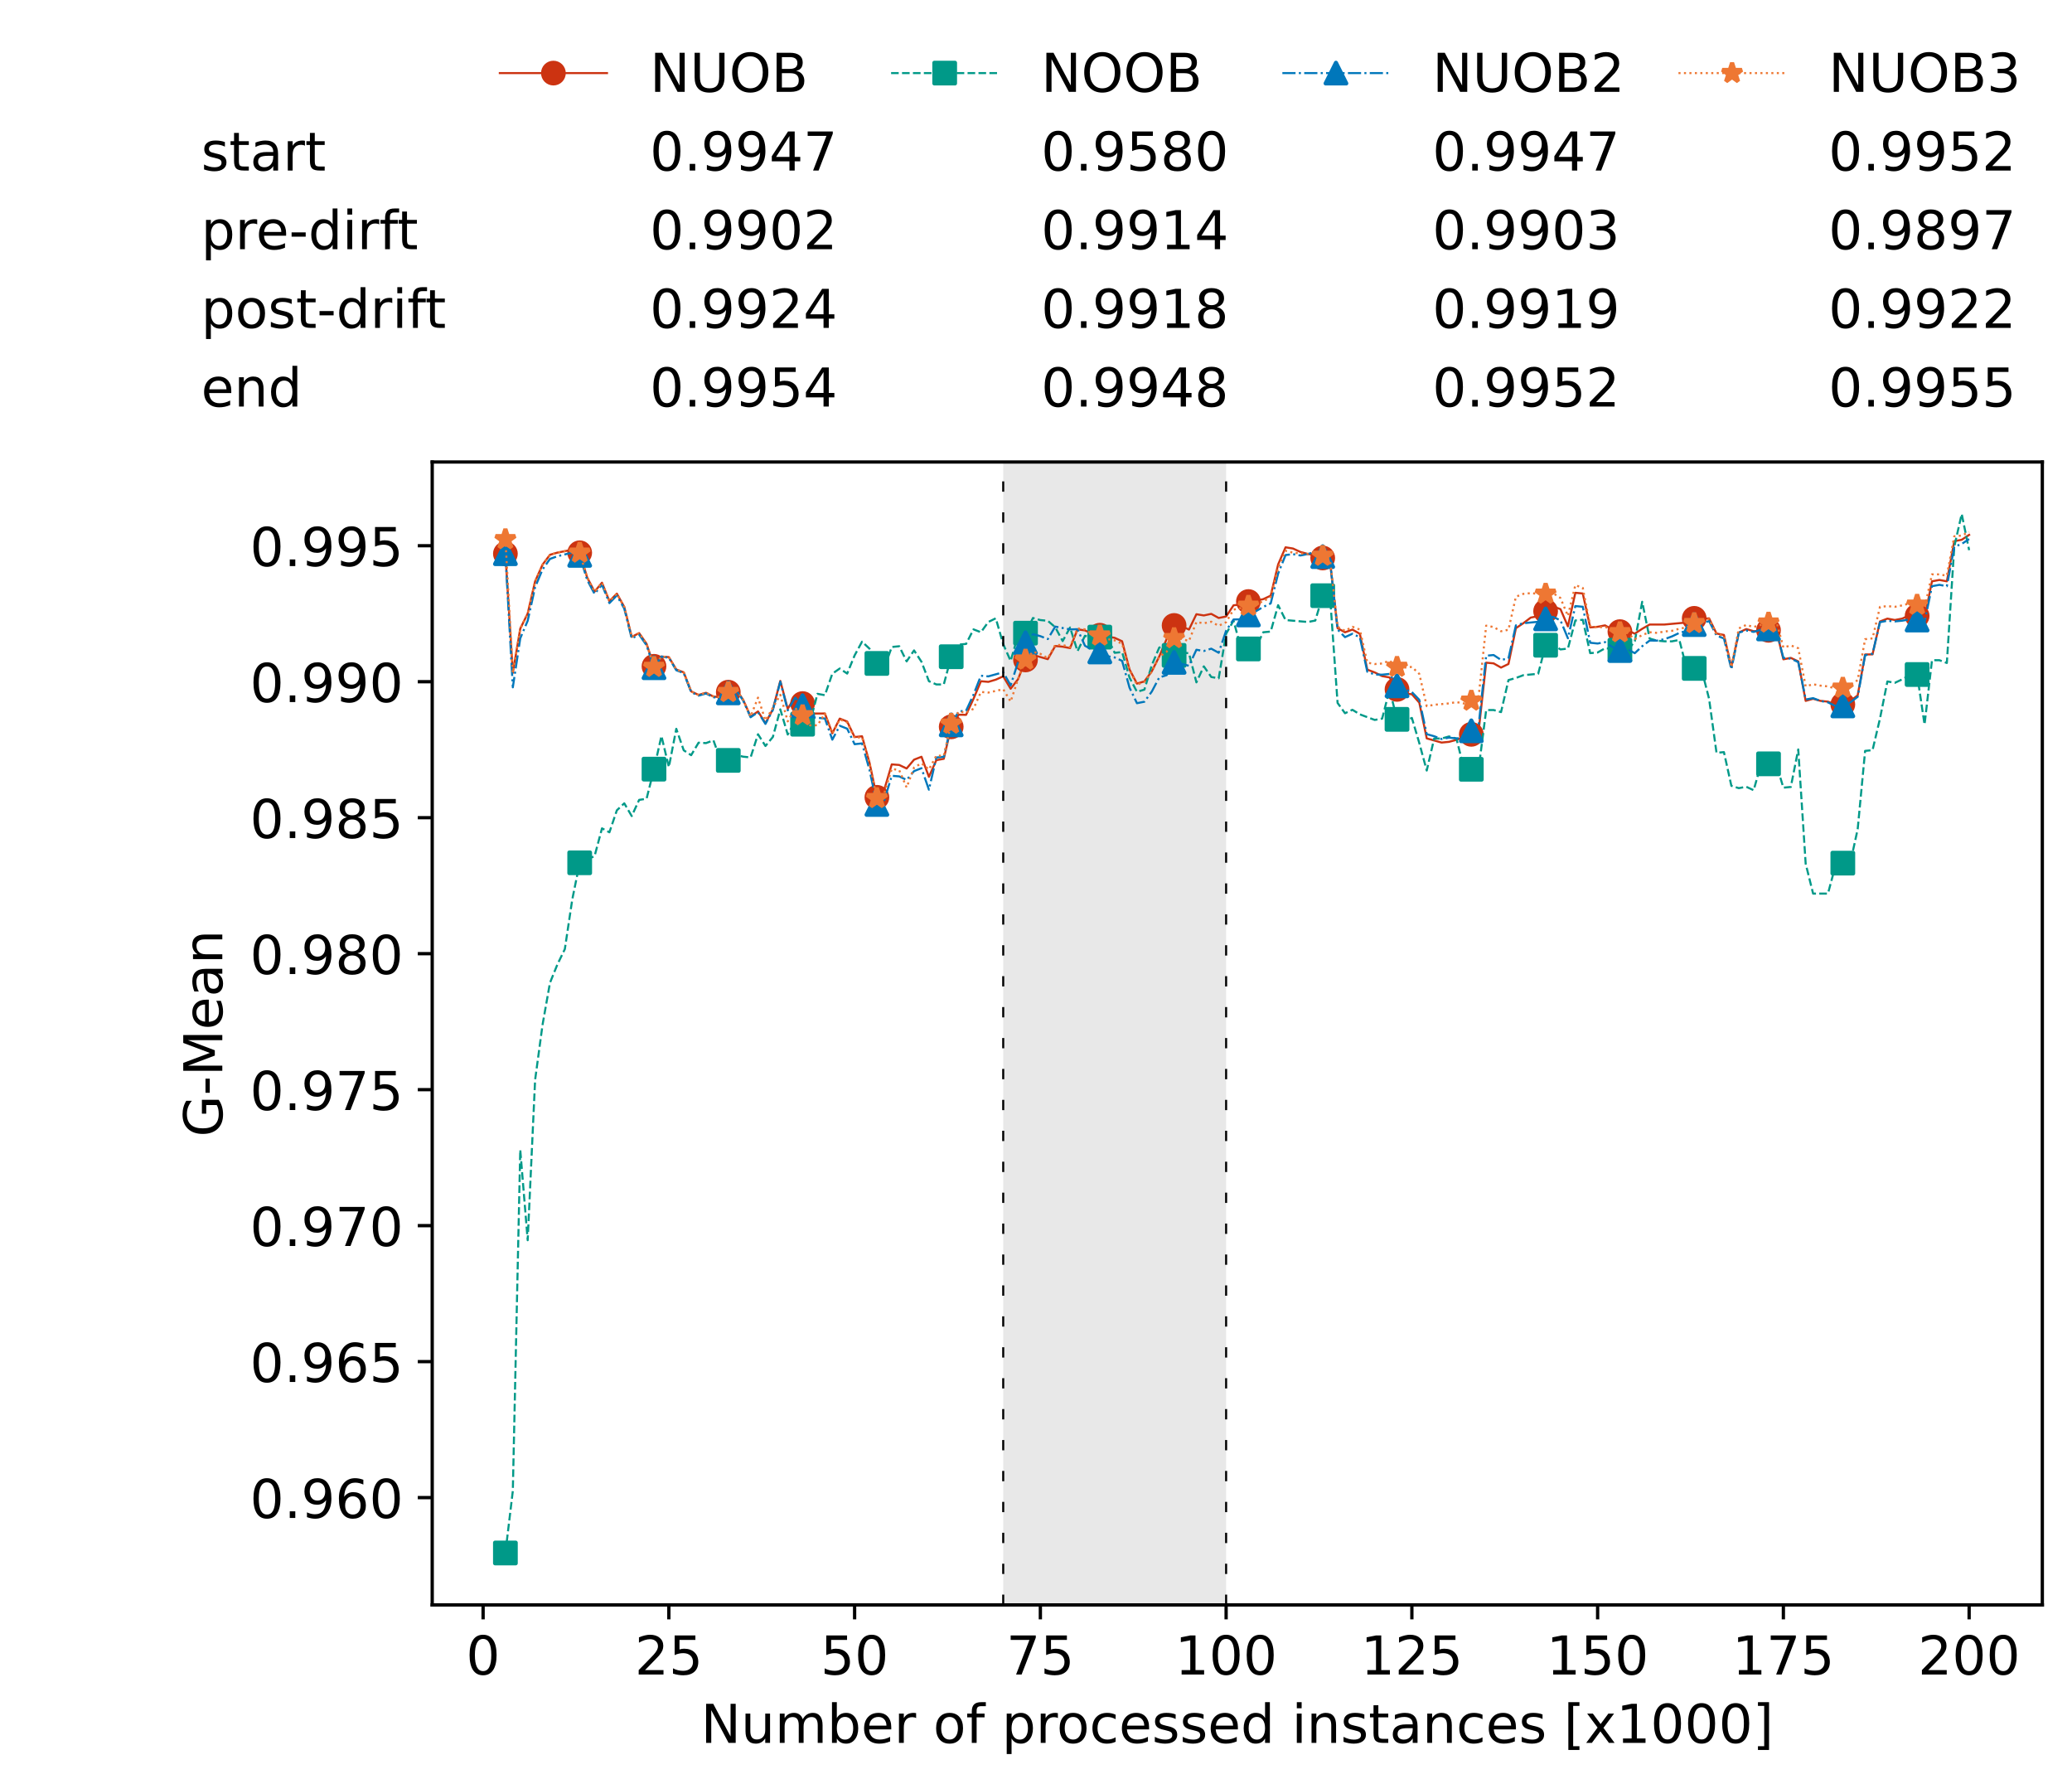 <?xml version="1.0" encoding="utf-8" standalone="no"?>
<!DOCTYPE svg PUBLIC "-//W3C//DTD SVG 1.1//EN"
  "http://www.w3.org/Graphics/SVG/1.1/DTD/svg11.dtd">
<!-- Created with matplotlib (https://matplotlib.org/) -->
<svg height="432.615pt" version="1.1" viewBox="0 0 502.65 432.615" width="502.65pt" xmlns="http://www.w3.org/2000/svg" xmlns:xlink="http://www.w3.org/1999/xlink">
 <defs>
  <style type="text/css">*{stroke-linecap:butt;stroke-linejoin:round;}</style>
 </defs>
 <g id="figure_1">
  <g id="patch_1">
   <path d="M 0 432.615 
L 502.65 432.615 
L 502.65 0 
L 0 0 
z
" style="fill:#ffffff;"/>
  </g>
  <g id="axes_1">
   <g id="patch_2">
    <path d="M 104.85 389.252 
L 495.45 389.252 
L 495.45 112.052 
L 104.85 112.052 
z
" style="fill:#ffffff;"/>
   </g>
   <g id="patch_3">
    <path clip-path="url(#pacbd12813c)" d="M 297.446 389.252 
L 297.446 112.052 
L 243.372 112.052 
L 243.372 389.252 
z
" style="fill:#d3d3d3;opacity:0.5;"/>
   </g>
   <g id="matplotlib.axis_1">
    <g id="xtick_1">
     <g id="line2d_1">
      <defs>
       <path d="M 0 0 
L 0 3.5 
" id="mf4cbbba5b8" style="stroke:#000000;stroke-width:0.8;"/>
      </defs>
      <g>
       <use style="stroke:#000000;stroke-width:0.8;" x="117.197" xlink:href="#mf4cbbba5b8" y="389.252"/>
      </g>
     </g>
     <g id="text_1">
      <!-- 0 -->
      <g transform="translate(113.061 406.13)scale(0.13 -0.13)">
       <defs>
        <path d="M 31.781 66.406 
Q 24.172 66.406 20.328 58.906 
Q 16.5 51.422 16.5 36.375 
Q 16.5 21.391 20.328 13.891 
Q 24.172 6.391 31.781 6.391 
Q 39.453 6.391 43.281 13.891 
Q 47.125 21.391 47.125 36.375 
Q 47.125 51.422 43.281 58.906 
Q 39.453 66.406 31.781 66.406 
z
M 31.781 74.219 
Q 44.047 74.219 50.516 64.516 
Q 56.984 54.828 56.984 36.375 
Q 56.984 17.969 50.516 8.266 
Q 44.047 -1.422 31.781 -1.422 
Q 19.531 -1.422 13.062 8.266 
Q 6.594 17.969 6.594 36.375 
Q 6.594 54.828 13.062 64.516 
Q 19.531 74.219 31.781 74.219 
z
" id="DejaVuSans-48"/>
       </defs>
       <use xlink:href="#DejaVuSans-48"/>
      </g>
     </g>
    </g>
    <g id="xtick_2">
     <g id="line2d_2">
      <g>
       <use style="stroke:#000000;stroke-width:0.8;" x="162.259" xlink:href="#mf4cbbba5b8" y="389.252"/>
      </g>
     </g>
     <g id="text_2">
      <!-- 25 -->
      <g transform="translate(153.988 406.13)scale(0.13 -0.13)">
       <defs>
        <path d="M 19.188 8.297 
L 53.609 8.297 
L 53.609 0 
L 7.328 0 
L 7.328 8.297 
Q 12.938 14.109 22.625 23.891 
Q 32.328 33.688 34.812 36.531 
Q 39.547 41.844 41.422 45.531 
Q 43.312 49.219 43.312 52.781 
Q 43.312 58.594 39.234 62.25 
Q 35.156 65.922 28.609 65.922 
Q 23.969 65.922 18.812 64.312 
Q 13.672 62.703 7.812 59.422 
L 7.812 69.391 
Q 13.766 71.781 18.938 73 
Q 24.125 74.219 28.422 74.219 
Q 39.75 74.219 46.484 68.547 
Q 53.219 62.891 53.219 53.422 
Q 53.219 48.922 51.531 44.891 
Q 49.859 40.875 45.406 35.406 
Q 44.188 33.984 37.641 27.219 
Q 31.109 20.453 19.188 8.297 
z
" id="DejaVuSans-50"/>
        <path d="M 10.797 72.906 
L 49.516 72.906 
L 49.516 64.594 
L 19.828 64.594 
L 19.828 46.734 
Q 21.969 47.469 24.109 47.828 
Q 26.266 48.188 28.422 48.188 
Q 40.625 48.188 47.75 41.5 
Q 54.891 34.812 54.891 23.391 
Q 54.891 11.625 47.562 5.094 
Q 40.234 -1.422 26.906 -1.422 
Q 22.312 -1.422 17.547 -0.641 
Q 12.797 0.141 7.719 1.703 
L 7.719 11.625 
Q 12.109 9.234 16.797 8.062 
Q 21.484 6.891 26.703 6.891 
Q 35.156 6.891 40.078 11.328 
Q 45.016 15.766 45.016 23.391 
Q 45.016 31 40.078 35.438 
Q 35.156 39.891 26.703 39.891 
Q 22.75 39.891 18.812 39.016 
Q 14.891 38.141 10.797 36.281 
z
" id="DejaVuSans-53"/>
       </defs>
       <use xlink:href="#DejaVuSans-50"/>
       <use x="63.623" xlink:href="#DejaVuSans-53"/>
      </g>
     </g>
    </g>
    <g id="xtick_3">
     <g id="line2d_3">
      <g>
       <use style="stroke:#000000;stroke-width:0.8;" x="207.322" xlink:href="#mf4cbbba5b8" y="389.252"/>
      </g>
     </g>
     <g id="text_3">
      <!-- 50 -->
      <g transform="translate(199.05 406.13)scale(0.13 -0.13)">
       <use xlink:href="#DejaVuSans-53"/>
       <use x="63.623" xlink:href="#DejaVuSans-48"/>
      </g>
     </g>
    </g>
    <g id="xtick_4">
     <g id="line2d_4">
      <g>
       <use style="stroke:#000000;stroke-width:0.8;" x="252.384" xlink:href="#mf4cbbba5b8" y="389.252"/>
      </g>
     </g>
     <g id="text_4">
      <!-- 75 -->
      <g transform="translate(244.113 406.13)scale(0.13 -0.13)">
       <defs>
        <path d="M 8.203 72.906 
L 55.078 72.906 
L 55.078 68.703 
L 28.609 0 
L 18.312 0 
L 43.219 64.594 
L 8.203 64.594 
z
" id="DejaVuSans-55"/>
       </defs>
       <use xlink:href="#DejaVuSans-55"/>
       <use x="63.623" xlink:href="#DejaVuSans-53"/>
      </g>
     </g>
    </g>
    <g id="xtick_5">
     <g id="line2d_5">
      <g>
       <use style="stroke:#000000;stroke-width:0.8;" x="297.446" xlink:href="#mf4cbbba5b8" y="389.252"/>
      </g>
     </g>
     <g id="text_5">
      <!-- 100 -->
      <g transform="translate(285.039 406.13)scale(0.13 -0.13)">
       <defs>
        <path d="M 12.406 8.297 
L 28.516 8.297 
L 28.516 63.922 
L 10.984 60.406 
L 10.984 69.391 
L 28.422 72.906 
L 38.281 72.906 
L 38.281 8.297 
L 54.391 8.297 
L 54.391 0 
L 12.406 0 
z
" id="DejaVuSans-49"/>
       </defs>
       <use xlink:href="#DejaVuSans-49"/>
       <use x="63.623" xlink:href="#DejaVuSans-48"/>
       <use x="127.246" xlink:href="#DejaVuSans-48"/>
      </g>
     </g>
    </g>
    <g id="xtick_6">
     <g id="line2d_6">
      <g>
       <use style="stroke:#000000;stroke-width:0.8;" x="342.509" xlink:href="#mf4cbbba5b8" y="389.252"/>
      </g>
     </g>
     <g id="text_6">
      <!-- 125 -->
      <g transform="translate(330.102 406.13)scale(0.13 -0.13)">
       <use xlink:href="#DejaVuSans-49"/>
       <use x="63.623" xlink:href="#DejaVuSans-50"/>
       <use x="127.246" xlink:href="#DejaVuSans-53"/>
      </g>
     </g>
    </g>
    <g id="xtick_7">
     <g id="line2d_7">
      <g>
       <use style="stroke:#000000;stroke-width:0.8;" x="387.571" xlink:href="#mf4cbbba5b8" y="389.252"/>
      </g>
     </g>
     <g id="text_7">
      <!-- 150 -->
      <g transform="translate(375.164 406.13)scale(0.13 -0.13)">
       <use xlink:href="#DejaVuSans-49"/>
       <use x="63.623" xlink:href="#DejaVuSans-53"/>
       <use x="127.246" xlink:href="#DejaVuSans-48"/>
      </g>
     </g>
    </g>
    <g id="xtick_8">
     <g id="line2d_8">
      <g>
       <use style="stroke:#000000;stroke-width:0.8;" x="432.633" xlink:href="#mf4cbbba5b8" y="389.252"/>
      </g>
     </g>
     <g id="text_8">
      <!-- 175 -->
      <g transform="translate(420.226 406.13)scale(0.13 -0.13)">
       <use xlink:href="#DejaVuSans-49"/>
       <use x="63.623" xlink:href="#DejaVuSans-55"/>
       <use x="127.246" xlink:href="#DejaVuSans-53"/>
      </g>
     </g>
    </g>
    <g id="xtick_9">
     <g id="line2d_9">
      <g>
       <use style="stroke:#000000;stroke-width:0.8;" x="477.695" xlink:href="#mf4cbbba5b8" y="389.252"/>
      </g>
     </g>
     <g id="text_9">
      <!-- 200 -->
      <g transform="translate(465.289 406.13)scale(0.13 -0.13)">
       <use xlink:href="#DejaVuSans-50"/>
       <use x="63.623" xlink:href="#DejaVuSans-48"/>
       <use x="127.246" xlink:href="#DejaVuSans-48"/>
      </g>
     </g>
    </g>
    <g id="text_10">
     <!-- Number of processed instances [x1000] -->
     <g transform="translate(170.025 422.711)scale(0.13 -0.13)">
      <defs>
       <path d="M 9.812 72.906 
L 23.094 72.906 
L 55.422 11.922 
L 55.422 72.906 
L 64.984 72.906 
L 64.984 0 
L 51.703 0 
L 19.391 60.984 
L 19.391 0 
L 9.812 0 
z
" id="DejaVuSans-78"/>
       <path d="M 8.5 21.578 
L 8.5 54.688 
L 17.484 54.688 
L 17.484 21.922 
Q 17.484 14.156 20.5 10.266 
Q 23.531 6.391 29.594 6.391 
Q 36.859 6.391 41.078 11.031 
Q 45.312 15.672 45.312 23.688 
L 45.312 54.688 
L 54.297 54.688 
L 54.297 0 
L 45.312 0 
L 45.312 8.406 
Q 42.047 3.422 37.719 1 
Q 33.406 -1.422 27.688 -1.422 
Q 18.266 -1.422 13.375 4.438 
Q 8.5 10.297 8.5 21.578 
z
M 31.109 56 
z
" id="DejaVuSans-117"/>
       <path d="M 52 44.188 
Q 55.375 50.25 60.062 53.125 
Q 64.75 56 71.094 56 
Q 79.641 56 84.281 50.016 
Q 88.922 44.047 88.922 33.016 
L 88.922 0 
L 79.891 0 
L 79.891 32.719 
Q 79.891 40.578 77.094 44.375 
Q 74.312 48.188 68.609 48.188 
Q 61.625 48.188 57.562 43.547 
Q 53.516 38.922 53.516 30.906 
L 53.516 0 
L 44.484 0 
L 44.484 32.719 
Q 44.484 40.625 41.703 44.406 
Q 38.922 48.188 33.109 48.188 
Q 26.219 48.188 22.156 43.531 
Q 18.109 38.875 18.109 30.906 
L 18.109 0 
L 9.078 0 
L 9.078 54.688 
L 18.109 54.688 
L 18.109 46.188 
Q 21.188 51.219 25.484 53.609 
Q 29.781 56 35.688 56 
Q 41.656 56 45.828 52.969 
Q 50 49.953 52 44.188 
z
" id="DejaVuSans-109"/>
       <path d="M 48.688 27.297 
Q 48.688 37.203 44.609 42.844 
Q 40.531 48.484 33.406 48.484 
Q 26.266 48.484 22.188 42.844 
Q 18.109 37.203 18.109 27.297 
Q 18.109 17.391 22.188 11.75 
Q 26.266 6.109 33.406 6.109 
Q 40.531 6.109 44.609 11.75 
Q 48.688 17.391 48.688 27.297 
z
M 18.109 46.391 
Q 20.953 51.266 25.266 53.625 
Q 29.594 56 35.594 56 
Q 45.562 56 51.781 48.094 
Q 58.016 40.188 58.016 27.297 
Q 58.016 14.406 51.781 6.484 
Q 45.562 -1.422 35.594 -1.422 
Q 29.594 -1.422 25.266 0.953 
Q 20.953 3.328 18.109 8.203 
L 18.109 0 
L 9.078 0 
L 9.078 75.984 
L 18.109 75.984 
z
" id="DejaVuSans-98"/>
       <path d="M 56.203 29.594 
L 56.203 25.203 
L 14.891 25.203 
Q 15.484 15.922 20.484 11.062 
Q 25.484 6.203 34.422 6.203 
Q 39.594 6.203 44.453 7.469 
Q 49.312 8.734 54.109 11.281 
L 54.109 2.781 
Q 49.266 0.734 44.188 -0.344 
Q 39.109 -1.422 33.891 -1.422 
Q 20.797 -1.422 13.156 6.188 
Q 5.516 13.812 5.516 26.812 
Q 5.516 40.234 12.766 48.109 
Q 20.016 56 32.328 56 
Q 43.359 56 49.781 48.891 
Q 56.203 41.797 56.203 29.594 
z
M 47.219 32.234 
Q 47.125 39.594 43.094 43.984 
Q 39.062 48.391 32.422 48.391 
Q 24.906 48.391 20.391 44.141 
Q 15.875 39.891 15.188 32.172 
z
" id="DejaVuSans-101"/>
       <path d="M 41.109 46.297 
Q 39.594 47.172 37.812 47.578 
Q 36.031 48 33.891 48 
Q 26.266 48 22.188 43.047 
Q 18.109 38.094 18.109 28.812 
L 18.109 0 
L 9.078 0 
L 9.078 54.688 
L 18.109 54.688 
L 18.109 46.188 
Q 20.953 51.172 25.484 53.578 
Q 30.031 56 36.531 56 
Q 37.453 56 38.578 55.875 
Q 39.703 55.766 41.062 55.516 
z
" id="DejaVuSans-114"/>
       <path id="DejaVuSans-32"/>
       <path d="M 30.609 48.391 
Q 23.391 48.391 19.188 42.75 
Q 14.984 37.109 14.984 27.297 
Q 14.984 17.484 19.156 11.844 
Q 23.344 6.203 30.609 6.203 
Q 37.797 6.203 41.984 11.859 
Q 46.188 17.531 46.188 27.297 
Q 46.188 37.016 41.984 42.703 
Q 37.797 48.391 30.609 48.391 
z
M 30.609 56 
Q 42.328 56 49.016 48.375 
Q 55.719 40.766 55.719 27.297 
Q 55.719 13.875 49.016 6.219 
Q 42.328 -1.422 30.609 -1.422 
Q 18.844 -1.422 12.172 6.219 
Q 5.516 13.875 5.516 27.297 
Q 5.516 40.766 12.172 48.375 
Q 18.844 56 30.609 56 
z
" id="DejaVuSans-111"/>
       <path d="M 37.109 75.984 
L 37.109 68.5 
L 28.516 68.5 
Q 23.688 68.5 21.797 66.547 
Q 19.922 64.594 19.922 59.516 
L 19.922 54.688 
L 34.719 54.688 
L 34.719 47.703 
L 19.922 47.703 
L 19.922 0 
L 10.891 0 
L 10.891 47.703 
L 2.297 47.703 
L 2.297 54.688 
L 10.891 54.688 
L 10.891 58.5 
Q 10.891 67.625 15.141 71.797 
Q 19.391 75.984 28.609 75.984 
z
" id="DejaVuSans-102"/>
       <path d="M 18.109 8.203 
L 18.109 -20.797 
L 9.078 -20.797 
L 9.078 54.688 
L 18.109 54.688 
L 18.109 46.391 
Q 20.953 51.266 25.266 53.625 
Q 29.594 56 35.594 56 
Q 45.562 56 51.781 48.094 
Q 58.016 40.188 58.016 27.297 
Q 58.016 14.406 51.781 6.484 
Q 45.562 -1.422 35.594 -1.422 
Q 29.594 -1.422 25.266 0.953 
Q 20.953 3.328 18.109 8.203 
z
M 48.688 27.297 
Q 48.688 37.203 44.609 42.844 
Q 40.531 48.484 33.406 48.484 
Q 26.266 48.484 22.188 42.844 
Q 18.109 37.203 18.109 27.297 
Q 18.109 17.391 22.188 11.75 
Q 26.266 6.109 33.406 6.109 
Q 40.531 6.109 44.609 11.75 
Q 48.688 17.391 48.688 27.297 
z
" id="DejaVuSans-112"/>
       <path d="M 48.781 52.594 
L 48.781 44.188 
Q 44.969 46.297 41.141 47.344 
Q 37.312 48.391 33.406 48.391 
Q 24.656 48.391 19.812 42.844 
Q 14.984 37.312 14.984 27.297 
Q 14.984 17.281 19.812 11.734 
Q 24.656 6.203 33.406 6.203 
Q 37.312 6.203 41.141 7.25 
Q 44.969 8.297 48.781 10.406 
L 48.781 2.094 
Q 45.016 0.344 40.984 -0.531 
Q 36.969 -1.422 32.422 -1.422 
Q 20.062 -1.422 12.781 6.344 
Q 5.516 14.109 5.516 27.297 
Q 5.516 40.672 12.859 48.328 
Q 20.219 56 33.016 56 
Q 37.156 56 41.109 55.141 
Q 45.062 54.297 48.781 52.594 
z
" id="DejaVuSans-99"/>
       <path d="M 44.281 53.078 
L 44.281 44.578 
Q 40.484 46.531 36.375 47.5 
Q 32.281 48.484 27.875 48.484 
Q 21.188 48.484 17.844 46.438 
Q 14.5 44.391 14.5 40.281 
Q 14.5 37.156 16.891 35.375 
Q 19.281 33.594 26.516 31.984 
L 29.594 31.297 
Q 39.156 29.25 43.188 25.516 
Q 47.219 21.781 47.219 15.094 
Q 47.219 7.469 41.188 3.016 
Q 35.156 -1.422 24.609 -1.422 
Q 20.219 -1.422 15.453 -0.562 
Q 10.688 0.297 5.422 2 
L 5.422 11.281 
Q 10.406 8.688 15.234 7.391 
Q 20.062 6.109 24.812 6.109 
Q 31.156 6.109 34.562 8.281 
Q 37.984 10.453 37.984 14.406 
Q 37.984 18.062 35.516 20.016 
Q 33.062 21.969 24.703 23.781 
L 21.578 24.516 
Q 13.234 26.266 9.516 29.906 
Q 5.812 33.547 5.812 39.891 
Q 5.812 47.609 11.281 51.797 
Q 16.75 56 26.812 56 
Q 31.781 56 36.172 55.266 
Q 40.578 54.547 44.281 53.078 
z
" id="DejaVuSans-115"/>
       <path d="M 45.406 46.391 
L 45.406 75.984 
L 54.391 75.984 
L 54.391 0 
L 45.406 0 
L 45.406 8.203 
Q 42.578 3.328 38.25 0.953 
Q 33.938 -1.422 27.875 -1.422 
Q 17.969 -1.422 11.734 6.484 
Q 5.516 14.406 5.516 27.297 
Q 5.516 40.188 11.734 48.094 
Q 17.969 56 27.875 56 
Q 33.938 56 38.25 53.625 
Q 42.578 51.266 45.406 46.391 
z
M 14.797 27.297 
Q 14.797 17.391 18.875 11.75 
Q 22.953 6.109 30.078 6.109 
Q 37.203 6.109 41.297 11.75 
Q 45.406 17.391 45.406 27.297 
Q 45.406 37.203 41.297 42.844 
Q 37.203 48.484 30.078 48.484 
Q 22.953 48.484 18.875 42.844 
Q 14.797 37.203 14.797 27.297 
z
" id="DejaVuSans-100"/>
       <path d="M 9.422 54.688 
L 18.406 54.688 
L 18.406 0 
L 9.422 0 
z
M 9.422 75.984 
L 18.406 75.984 
L 18.406 64.594 
L 9.422 64.594 
z
" id="DejaVuSans-105"/>
       <path d="M 54.891 33.016 
L 54.891 0 
L 45.906 0 
L 45.906 32.719 
Q 45.906 40.484 42.875 44.328 
Q 39.844 48.188 33.797 48.188 
Q 26.516 48.188 22.312 43.547 
Q 18.109 38.922 18.109 30.906 
L 18.109 0 
L 9.078 0 
L 9.078 54.688 
L 18.109 54.688 
L 18.109 46.188 
Q 21.344 51.125 25.703 53.562 
Q 30.078 56 35.797 56 
Q 45.219 56 50.047 50.172 
Q 54.891 44.344 54.891 33.016 
z
" id="DejaVuSans-110"/>
       <path d="M 18.312 70.219 
L 18.312 54.688 
L 36.812 54.688 
L 36.812 47.703 
L 18.312 47.703 
L 18.312 18.016 
Q 18.312 11.328 20.141 9.422 
Q 21.969 7.516 27.594 7.516 
L 36.812 7.516 
L 36.812 0 
L 27.594 0 
Q 17.188 0 13.234 3.875 
Q 9.281 7.766 9.281 18.016 
L 9.281 47.703 
L 2.688 47.703 
L 2.688 54.688 
L 9.281 54.688 
L 9.281 70.219 
z
" id="DejaVuSans-116"/>
       <path d="M 34.281 27.484 
Q 23.391 27.484 19.188 25 
Q 14.984 22.516 14.984 16.5 
Q 14.984 11.719 18.141 8.906 
Q 21.297 6.109 26.703 6.109 
Q 34.188 6.109 38.703 11.406 
Q 43.219 16.703 43.219 25.484 
L 43.219 27.484 
z
M 52.203 31.203 
L 52.203 0 
L 43.219 0 
L 43.219 8.297 
Q 40.141 3.328 35.547 0.953 
Q 30.953 -1.422 24.312 -1.422 
Q 15.922 -1.422 10.953 3.297 
Q 6 8.016 6 15.922 
Q 6 25.141 12.172 29.828 
Q 18.359 34.516 30.609 34.516 
L 43.219 34.516 
L 43.219 35.406 
Q 43.219 41.609 39.141 45 
Q 35.062 48.391 27.688 48.391 
Q 23 48.391 18.547 47.266 
Q 14.109 46.141 10.016 43.891 
L 10.016 52.203 
Q 14.938 54.109 19.578 55.047 
Q 24.219 56 28.609 56 
Q 40.484 56 46.344 49.844 
Q 52.203 43.703 52.203 31.203 
z
" id="DejaVuSans-97"/>
       <path d="M 8.594 75.984 
L 29.297 75.984 
L 29.297 69 
L 17.578 69 
L 17.578 -6.203 
L 29.297 -6.203 
L 29.297 -13.188 
L 8.594 -13.188 
z
" id="DejaVuSans-91"/>
       <path d="M 54.891 54.688 
L 35.109 28.078 
L 55.906 0 
L 45.312 0 
L 29.391 21.484 
L 13.484 0 
L 2.875 0 
L 24.125 28.609 
L 4.688 54.688 
L 15.281 54.688 
L 29.781 35.203 
L 44.281 54.688 
z
" id="DejaVuSans-120"/>
       <path d="M 30.422 75.984 
L 30.422 -13.188 
L 9.719 -13.188 
L 9.719 -6.203 
L 21.391 -6.203 
L 21.391 69 
L 9.719 69 
L 9.719 75.984 
z
" id="DejaVuSans-93"/>
      </defs>
      <use xlink:href="#DejaVuSans-78"/>
      <use x="74.805" xlink:href="#DejaVuSans-117"/>
      <use x="138.184" xlink:href="#DejaVuSans-109"/>
      <use x="235.596" xlink:href="#DejaVuSans-98"/>
      <use x="299.072" xlink:href="#DejaVuSans-101"/>
      <use x="360.596" xlink:href="#DejaVuSans-114"/>
      <use x="401.709" xlink:href="#DejaVuSans-32"/>
      <use x="433.496" xlink:href="#DejaVuSans-111"/>
      <use x="494.678" xlink:href="#DejaVuSans-102"/>
      <use x="529.883" xlink:href="#DejaVuSans-32"/>
      <use x="561.67" xlink:href="#DejaVuSans-112"/>
      <use x="625.146" xlink:href="#DejaVuSans-114"/>
      <use x="664.01" xlink:href="#DejaVuSans-111"/>
      <use x="725.191" xlink:href="#DejaVuSans-99"/>
      <use x="780.172" xlink:href="#DejaVuSans-101"/>
      <use x="841.695" xlink:href="#DejaVuSans-115"/>
      <use x="893.795" xlink:href="#DejaVuSans-115"/>
      <use x="945.895" xlink:href="#DejaVuSans-101"/>
      <use x="1007.418" xlink:href="#DejaVuSans-100"/>
      <use x="1070.895" xlink:href="#DejaVuSans-32"/>
      <use x="1102.682" xlink:href="#DejaVuSans-105"/>
      <use x="1130.465" xlink:href="#DejaVuSans-110"/>
      <use x="1193.844" xlink:href="#DejaVuSans-115"/>
      <use x="1245.943" xlink:href="#DejaVuSans-116"/>
      <use x="1285.152" xlink:href="#DejaVuSans-97"/>
      <use x="1346.432" xlink:href="#DejaVuSans-110"/>
      <use x="1409.811" xlink:href="#DejaVuSans-99"/>
      <use x="1464.791" xlink:href="#DejaVuSans-101"/>
      <use x="1526.314" xlink:href="#DejaVuSans-115"/>
      <use x="1578.414" xlink:href="#DejaVuSans-32"/>
      <use x="1610.201" xlink:href="#DejaVuSans-91"/>
      <use x="1649.215" xlink:href="#DejaVuSans-120"/>
      <use x="1708.395" xlink:href="#DejaVuSans-49"/>
      <use x="1772.018" xlink:href="#DejaVuSans-48"/>
      <use x="1835.641" xlink:href="#DejaVuSans-48"/>
      <use x="1899.264" xlink:href="#DejaVuSans-48"/>
      <use x="1962.887" xlink:href="#DejaVuSans-93"/>
     </g>
    </g>
   </g>
   <g id="matplotlib.axis_2">
    <g id="ytick_1">
     <g id="line2d_10">
      <defs>
       <path d="M 0 0 
L -3.5 0 
" id="m8ccf20e3b5" style="stroke:#000000;stroke-width:0.8;"/>
      </defs>
      <g>
       <use style="stroke:#000000;stroke-width:0.8;" x="104.85" xlink:href="#m8ccf20e3b5" y="363.22"/>
      </g>
     </g>
     <g id="text_11">
      <!-- 0.960 -->
      <g transform="translate(60.633 368.159)scale(0.13 -0.13)">
       <defs>
        <path d="M 10.688 12.406 
L 21 12.406 
L 21 0 
L 10.688 0 
z
" id="DejaVuSans-46"/>
        <path d="M 10.984 1.516 
L 10.984 10.5 
Q 14.703 8.734 18.5 7.812 
Q 22.312 6.891 25.984 6.891 
Q 35.75 6.891 40.891 13.453 
Q 46.047 20.016 46.781 33.406 
Q 43.953 29.203 39.594 26.953 
Q 35.25 24.703 29.984 24.703 
Q 19.047 24.703 12.672 31.312 
Q 6.297 37.938 6.297 49.422 
Q 6.297 60.641 12.938 67.422 
Q 19.578 74.219 30.609 74.219 
Q 43.266 74.219 49.922 64.516 
Q 56.594 54.828 56.594 36.375 
Q 56.594 19.141 48.406 8.859 
Q 40.234 -1.422 26.422 -1.422 
Q 22.703 -1.422 18.891 -0.688 
Q 15.094 0.047 10.984 1.516 
z
M 30.609 32.422 
Q 37.25 32.422 41.125 36.953 
Q 45.016 41.5 45.016 49.422 
Q 45.016 57.281 41.125 61.844 
Q 37.25 66.406 30.609 66.406 
Q 23.969 66.406 20.094 61.844 
Q 16.219 57.281 16.219 49.422 
Q 16.219 41.5 20.094 36.953 
Q 23.969 32.422 30.609 32.422 
z
" id="DejaVuSans-57"/>
        <path d="M 33.016 40.375 
Q 26.375 40.375 22.484 35.828 
Q 18.609 31.297 18.609 23.391 
Q 18.609 15.531 22.484 10.953 
Q 26.375 6.391 33.016 6.391 
Q 39.656 6.391 43.531 10.953 
Q 47.406 15.531 47.406 23.391 
Q 47.406 31.297 43.531 35.828 
Q 39.656 40.375 33.016 40.375 
z
M 52.594 71.297 
L 52.594 62.312 
Q 48.875 64.062 45.094 64.984 
Q 41.312 65.922 37.594 65.922 
Q 27.828 65.922 22.672 59.328 
Q 17.531 52.734 16.797 39.406 
Q 19.672 43.656 24.016 45.922 
Q 28.375 48.188 33.594 48.188 
Q 44.578 48.188 50.953 41.516 
Q 57.328 34.859 57.328 23.391 
Q 57.328 12.156 50.688 5.359 
Q 44.047 -1.422 33.016 -1.422 
Q 20.359 -1.422 13.672 8.266 
Q 6.984 17.969 6.984 36.375 
Q 6.984 53.656 15.188 63.938 
Q 23.391 74.219 37.203 74.219 
Q 40.922 74.219 44.703 73.484 
Q 48.484 72.75 52.594 71.297 
z
" id="DejaVuSans-54"/>
       </defs>
       <use xlink:href="#DejaVuSans-48"/>
       <use x="63.623" xlink:href="#DejaVuSans-46"/>
       <use x="95.41" xlink:href="#DejaVuSans-57"/>
       <use x="159.033" xlink:href="#DejaVuSans-54"/>
       <use x="222.656" xlink:href="#DejaVuSans-48"/>
      </g>
     </g>
    </g>
    <g id="ytick_2">
     <g id="line2d_11">
      <g>
       <use style="stroke:#000000;stroke-width:0.8;" x="104.85" xlink:href="#m8ccf20e3b5" y="330.24"/>
      </g>
     </g>
     <g id="text_12">
      <!-- 0.965 -->
      <g transform="translate(60.633 335.179)scale(0.13 -0.13)">
       <use xlink:href="#DejaVuSans-48"/>
       <use x="63.623" xlink:href="#DejaVuSans-46"/>
       <use x="95.41" xlink:href="#DejaVuSans-57"/>
       <use x="159.033" xlink:href="#DejaVuSans-54"/>
       <use x="222.656" xlink:href="#DejaVuSans-53"/>
      </g>
     </g>
    </g>
    <g id="ytick_3">
     <g id="line2d_12">
      <g>
       <use style="stroke:#000000;stroke-width:0.8;" x="104.85" xlink:href="#m8ccf20e3b5" y="297.259"/>
      </g>
     </g>
     <g id="text_13">
      <!-- 0.970 -->
      <g transform="translate(60.633 302.198)scale(0.13 -0.13)">
       <use xlink:href="#DejaVuSans-48"/>
       <use x="63.623" xlink:href="#DejaVuSans-46"/>
       <use x="95.41" xlink:href="#DejaVuSans-57"/>
       <use x="159.033" xlink:href="#DejaVuSans-55"/>
       <use x="222.656" xlink:href="#DejaVuSans-48"/>
      </g>
     </g>
    </g>
    <g id="ytick_4">
     <g id="line2d_13">
      <g>
       <use style="stroke:#000000;stroke-width:0.8;" x="104.85" xlink:href="#m8ccf20e3b5" y="264.279"/>
      </g>
     </g>
     <g id="text_14">
      <!-- 0.975 -->
      <g transform="translate(60.633 269.218)scale(0.13 -0.13)">
       <use xlink:href="#DejaVuSans-48"/>
       <use x="63.623" xlink:href="#DejaVuSans-46"/>
       <use x="95.41" xlink:href="#DejaVuSans-57"/>
       <use x="159.033" xlink:href="#DejaVuSans-55"/>
       <use x="222.656" xlink:href="#DejaVuSans-53"/>
      </g>
     </g>
    </g>
    <g id="ytick_5">
     <g id="line2d_14">
      <g>
       <use style="stroke:#000000;stroke-width:0.8;" x="104.85" xlink:href="#m8ccf20e3b5" y="231.298"/>
      </g>
     </g>
     <g id="text_15">
      <!-- 0.980 -->
      <g transform="translate(60.633 236.237)scale(0.13 -0.13)">
       <defs>
        <path d="M 31.781 34.625 
Q 24.75 34.625 20.719 30.859 
Q 16.703 27.094 16.703 20.516 
Q 16.703 13.922 20.719 10.156 
Q 24.75 6.391 31.781 6.391 
Q 38.812 6.391 42.859 10.172 
Q 46.922 13.969 46.922 20.516 
Q 46.922 27.094 42.891 30.859 
Q 38.875 34.625 31.781 34.625 
z
M 21.922 38.812 
Q 15.578 40.375 12.031 44.719 
Q 8.5 49.078 8.5 55.328 
Q 8.5 64.062 14.719 69.141 
Q 20.953 74.219 31.781 74.219 
Q 42.672 74.219 48.875 69.141 
Q 55.078 64.062 55.078 55.328 
Q 55.078 49.078 51.531 44.719 
Q 48 40.375 41.703 38.812 
Q 48.828 37.156 52.797 32.312 
Q 56.781 27.484 56.781 20.516 
Q 56.781 9.906 50.312 4.234 
Q 43.844 -1.422 31.781 -1.422 
Q 19.734 -1.422 13.25 4.234 
Q 6.781 9.906 6.781 20.516 
Q 6.781 27.484 10.781 32.312 
Q 14.797 37.156 21.922 38.812 
z
M 18.312 54.391 
Q 18.312 48.734 21.844 45.562 
Q 25.391 42.391 31.781 42.391 
Q 38.141 42.391 41.719 45.562 
Q 45.312 48.734 45.312 54.391 
Q 45.312 60.062 41.719 63.234 
Q 38.141 66.406 31.781 66.406 
Q 25.391 66.406 21.844 63.234 
Q 18.312 60.062 18.312 54.391 
z
" id="DejaVuSans-56"/>
       </defs>
       <use xlink:href="#DejaVuSans-48"/>
       <use x="63.623" xlink:href="#DejaVuSans-46"/>
       <use x="95.41" xlink:href="#DejaVuSans-57"/>
       <use x="159.033" xlink:href="#DejaVuSans-56"/>
       <use x="222.656" xlink:href="#DejaVuSans-48"/>
      </g>
     </g>
    </g>
    <g id="ytick_6">
     <g id="line2d_15">
      <g>
       <use style="stroke:#000000;stroke-width:0.8;" x="104.85" xlink:href="#m8ccf20e3b5" y="198.318"/>
      </g>
     </g>
     <g id="text_16">
      <!-- 0.985 -->
      <g transform="translate(60.633 203.257)scale(0.13 -0.13)">
       <use xlink:href="#DejaVuSans-48"/>
       <use x="63.623" xlink:href="#DejaVuSans-46"/>
       <use x="95.41" xlink:href="#DejaVuSans-57"/>
       <use x="159.033" xlink:href="#DejaVuSans-56"/>
       <use x="222.656" xlink:href="#DejaVuSans-53"/>
      </g>
     </g>
    </g>
    <g id="ytick_7">
     <g id="line2d_16">
      <g>
       <use style="stroke:#000000;stroke-width:0.8;" x="104.85" xlink:href="#m8ccf20e3b5" y="165.337"/>
      </g>
     </g>
     <g id="text_17">
      <!-- 0.990 -->
      <g transform="translate(60.633 170.276)scale(0.13 -0.13)">
       <use xlink:href="#DejaVuSans-48"/>
       <use x="63.623" xlink:href="#DejaVuSans-46"/>
       <use x="95.41" xlink:href="#DejaVuSans-57"/>
       <use x="159.033" xlink:href="#DejaVuSans-57"/>
       <use x="222.656" xlink:href="#DejaVuSans-48"/>
      </g>
     </g>
    </g>
    <g id="ytick_8">
     <g id="line2d_17">
      <g>
       <use style="stroke:#000000;stroke-width:0.8;" x="104.85" xlink:href="#m8ccf20e3b5" y="132.357"/>
      </g>
     </g>
     <g id="text_18">
      <!-- 0.995 -->
      <g transform="translate(60.633 137.296)scale(0.13 -0.13)">
       <use xlink:href="#DejaVuSans-48"/>
       <use x="63.623" xlink:href="#DejaVuSans-46"/>
       <use x="95.41" xlink:href="#DejaVuSans-57"/>
       <use x="159.033" xlink:href="#DejaVuSans-57"/>
       <use x="222.656" xlink:href="#DejaVuSans-53"/>
      </g>
     </g>
    </g>
    <g id="text_19">
     <!-- G-Mean -->
     <g transform="translate(53.93 275.744)rotate(-90)scale(0.13 -0.13)">
      <defs>
       <path d="M 59.516 10.406 
L 59.516 29.984 
L 43.406 29.984 
L 43.406 38.094 
L 69.281 38.094 
L 69.281 6.781 
Q 63.578 2.734 56.688 0.656 
Q 49.812 -1.422 42 -1.422 
Q 24.906 -1.422 15.25 8.562 
Q 5.609 18.562 5.609 36.375 
Q 5.609 54.25 15.25 64.234 
Q 24.906 74.219 42 74.219 
Q 49.125 74.219 55.547 72.453 
Q 61.969 70.703 67.391 67.281 
L 67.391 56.781 
Q 61.922 61.422 55.766 63.766 
Q 49.609 66.109 42.828 66.109 
Q 29.438 66.109 22.719 58.641 
Q 16.016 51.172 16.016 36.375 
Q 16.016 21.625 22.719 14.156 
Q 29.438 6.688 42.828 6.688 
Q 48.047 6.688 52.141 7.594 
Q 56.25 8.5 59.516 10.406 
z
" id="DejaVuSans-71"/>
       <path d="M 4.891 31.391 
L 31.203 31.391 
L 31.203 23.391 
L 4.891 23.391 
z
" id="DejaVuSans-45"/>
       <path d="M 9.812 72.906 
L 24.516 72.906 
L 43.109 23.297 
L 61.812 72.906 
L 76.516 72.906 
L 76.516 0 
L 66.891 0 
L 66.891 64.016 
L 48.094 14.016 
L 38.188 14.016 
L 19.391 64.016 
L 19.391 0 
L 9.812 0 
z
" id="DejaVuSans-77"/>
      </defs>
      <use xlink:href="#DejaVuSans-71"/>
      <use x="77.49" xlink:href="#DejaVuSans-45"/>
      <use x="113.574" xlink:href="#DejaVuSans-77"/>
      <use x="199.854" xlink:href="#DejaVuSans-101"/>
      <use x="261.377" xlink:href="#DejaVuSans-97"/>
      <use x="322.656" xlink:href="#DejaVuSans-110"/>
     </g>
    </g>
   </g>
   <g id="line2d_18"/>
   <g id="line2d_19"/>
   <g id="line2d_20"/>
   <g id="line2d_21"/>
   <g id="line2d_22"/>
   <g id="line2d_23">
    <path clip-path="url(#pacbd12813c)" d="M 122.605 134.295 
L 124.407 163.195 
L 126.21 152.473 
L 128.012 148.804 
L 129.815 140.994 
L 131.617 136.943 
L 133.419 134.553 
L 135.222 134.03 
L 138.827 133.327 
L 140.629 134.064 
L 142.432 140.041 
L 144.234 143.496 
L 146.037 141.326 
L 147.839 145.806 
L 149.642 143.976 
L 151.444 147.203 
L 153.247 154.463 
L 155.049 153.554 
L 156.852 156.153 
L 158.654 161.604 
L 160.457 159.228 
L 162.259 159.376 
L 164.062 162.386 
L 165.864 163.069 
L 167.667 167.683 
L 169.469 168.546 
L 171.272 168.027 
L 173.074 168.932 
L 174.877 169.104 
L 176.679 167.874 
L 178.482 167.073 
L 180.284 169.731 
L 182.087 173.785 
L 183.889 172.549 
L 185.692 175.396 
L 187.494 171.999 
L 189.297 165.144 
L 191.099 171.936 
L 192.902 168.862 
L 194.704 170.638 
L 196.507 173.06 
L 200.112 173.045 
L 201.914 177.84 
L 203.717 174.287 
L 205.519 175.001 
L 207.322 178.764 
L 209.124 178.568 
L 210.927 184.955 
L 212.729 193.377 
L 214.532 191.452 
L 216.334 185.387 
L 218.137 185.528 
L 219.939 186.385 
L 221.742 184.247 
L 223.544 183.542 
L 225.347 188.41 
L 227.149 184.359 
L 228.952 184.04 
L 230.754 176.282 
L 232.557 173.351 
L 234.359 173.373 
L 236.162 169.49 
L 237.964 165.219 
L 239.767 165.374 
L 241.569 164.84 
L 243.372 164.036 
L 245.174 167.045 
L 246.976 164.725 
L 248.779 160.059 
L 250.581 158.837 
L 254.186 159.87 
L 255.989 156.674 
L 257.791 156.847 
L 259.594 157.184 
L 261.396 152.642 
L 263.199 152.891 
L 265.001 153.722 
L 270.409 154.697 
L 272.211 155.524 
L 274.014 162.369 
L 275.816 165.796 
L 277.619 165.264 
L 279.421 162.8 
L 281.224 159.218 
L 283.026 154.959 
L 284.829 151.694 
L 286.631 151.861 
L 288.434 152.691 
L 290.236 148.969 
L 292.039 149.268 
L 293.841 148.885 
L 295.644 149.88 
L 297.446 149.518 
L 299.249 146.805 
L 301.051 146.604 
L 302.854 145.891 
L 304.656 145.687 
L 306.459 145.312 
L 308.261 144.466 
L 310.064 136.898 
L 311.866 132.74 
L 313.669 133.035 
L 315.471 133.867 
L 317.274 134.354 
L 319.076 134.679 
L 320.879 135.332 
L 322.681 136.509 
L 324.484 152.352 
L 326.286 153.355 
L 328.089 152.701 
L 329.891 153.719 
L 331.694 162.41 
L 333.496 163.085 
L 335.299 163.979 
L 337.101 164.308 
L 338.904 167.201 
L 340.706 168.205 
L 342.509 168.373 
L 344.311 170.423 
L 346.114 179.082 
L 349.719 180.097 
L 351.521 179.921 
L 353.324 179.439 
L 356.928 178.103 
L 358.731 177.064 
L 360.533 160.721 
L 362.336 160.89 
L 364.138 161.91 
L 365.941 161.041 
L 367.743 152.353 
L 369.546 151.154 
L 371.348 149.785 
L 373.151 149.443 
L 376.756 147.056 
L 378.558 147.741 
L 380.361 151.915 
L 382.163 143.774 
L 383.966 143.939 
L 385.768 152.166 
L 387.571 152.019 
L 389.373 151.674 
L 391.176 152.697 
L 392.978 153.194 
L 394.781 152.859 
L 396.583 153.684 
L 398.386 152.504 
L 400.188 151.472 
L 403.793 151.468 
L 409.201 150.973 
L 411.003 149.969 
L 412.806 150.137 
L 414.608 149.965 
L 416.411 153.651 
L 418.213 154.001 
L 420.016 161.814 
L 421.818 153.42 
L 423.621 152.574 
L 425.423 153.079 
L 427.226 153.05 
L 429.028 152.871 
L 430.831 152.53 
L 432.633 159.906 
L 434.436 159.558 
L 436.238 160.405 
L 438.041 169.987 
L 439.843 169.481 
L 441.646 169.99 
L 443.448 170.169 
L 445.251 170.865 
L 447.053 170.854 
L 448.856 170.006 
L 450.658 168.65 
L 452.461 158.732 
L 454.263 158.706 
L 456.066 150.726 
L 457.868 150.038 
L 459.671 150.375 
L 461.473 150.025 
L 463.276 149.203 
L 465.078 149.371 
L 466.881 149.877 
L 468.683 140.993 
L 470.485 140.658 
L 472.288 140.992 
L 474.09 131.259 
L 475.893 130.913 
L 477.695 129.724 
L 477.695 129.724 
" style="fill:none;stroke:#cc3311;stroke-linecap:square;stroke-width:0.5;"/>
    <defs>
     <path d="M 0 2.5 
C 0.663 2.5 1.299 2.237 1.768 1.768 
C 2.237 1.299 2.5 0.663 2.5 0 
C 2.5 -0.663 2.237 -1.299 1.768 -1.768 
C 1.299 -2.237 0.663 -2.5 0 -2.5 
C -0.663 -2.5 -1.299 -2.237 -1.768 -1.768 
C -2.237 -1.299 -2.5 -0.663 -2.5 0 
C -2.5 0.663 -2.237 1.299 -1.768 1.768 
C -1.299 2.237 -0.663 2.5 0 2.5 
z
" id="m6e3bad0100" style="stroke:#cc3311;"/>
    </defs>
    <g clip-path="url(#pacbd12813c)">
     <use style="fill:#cc3311;stroke:#cc3311;" x="122.605" xlink:href="#m6e3bad0100" y="134.295"/>
     <use style="fill:#cc3311;stroke:#cc3311;" x="140.629" xlink:href="#m6e3bad0100" y="134.064"/>
     <use style="fill:#cc3311;stroke:#cc3311;" x="158.654" xlink:href="#m6e3bad0100" y="161.604"/>
     <use style="fill:#cc3311;stroke:#cc3311;" x="176.679" xlink:href="#m6e3bad0100" y="167.874"/>
     <use style="fill:#cc3311;stroke:#cc3311;" x="194.704" xlink:href="#m6e3bad0100" y="170.638"/>
     <use style="fill:#cc3311;stroke:#cc3311;" x="212.729" xlink:href="#m6e3bad0100" y="193.377"/>
     <use style="fill:#cc3311;stroke:#cc3311;" x="230.754" xlink:href="#m6e3bad0100" y="176.282"/>
     <use style="fill:#cc3311;stroke:#cc3311;" x="248.779" xlink:href="#m6e3bad0100" y="160.059"/>
     <use style="fill:#cc3311;stroke:#cc3311;" x="266.804" xlink:href="#m6e3bad0100" y="154.065"/>
     <use style="fill:#cc3311;stroke:#cc3311;" x="284.829" xlink:href="#m6e3bad0100" y="151.694"/>
     <use style="fill:#cc3311;stroke:#cc3311;" x="302.854" xlink:href="#m6e3bad0100" y="145.891"/>
     <use style="fill:#cc3311;stroke:#cc3311;" x="320.879" xlink:href="#m6e3bad0100" y="135.332"/>
     <use style="fill:#cc3311;stroke:#cc3311;" x="338.904" xlink:href="#m6e3bad0100" y="167.201"/>
     <use style="fill:#cc3311;stroke:#cc3311;" x="356.928" xlink:href="#m6e3bad0100" y="178.103"/>
     <use style="fill:#cc3311;stroke:#cc3311;" x="374.953" xlink:href="#m6e3bad0100" y="148.236"/>
     <use style="fill:#cc3311;stroke:#cc3311;" x="392.978" xlink:href="#m6e3bad0100" y="153.194"/>
     <use style="fill:#cc3311;stroke:#cc3311;" x="411.003" xlink:href="#m6e3bad0100" y="149.969"/>
     <use style="fill:#cc3311;stroke:#cc3311;" x="429.028" xlink:href="#m6e3bad0100" y="152.871"/>
     <use style="fill:#cc3311;stroke:#cc3311;" x="447.053" xlink:href="#m6e3bad0100" y="170.854"/>
     <use style="fill:#cc3311;stroke:#cc3311;" x="465.078" xlink:href="#m6e3bad0100" y="149.371"/>
    </g>
   </g>
   <g id="line2d_24"/>
   <g id="line2d_25"/>
   <g id="line2d_26"/>
   <g id="line2d_27"/>
   <g id="line2d_28">
    <path clip-path="url(#pacbd12813c)" d="M 122.605 376.652 
L 124.407 361.59 
L 126.21 278.868 
L 128.012 300.795 
L 129.815 261.895 
L 131.617 248.535 
L 133.419 238.363 
L 135.222 233.91 
L 137.024 230.192 
L 138.827 218.147 
L 140.629 209.258 
L 142.432 208.392 
L 144.234 207.657 
L 146.037 200.904 
L 147.839 201.863 
L 149.642 196.53 
L 151.444 194.831 
L 153.247 197.922 
L 155.049 194.001 
L 156.852 193.722 
L 158.654 186.54 
L 160.457 178.495 
L 162.259 186.049 
L 164.062 176.759 
L 165.864 181.968 
L 167.667 183.158 
L 169.469 180.124 
L 171.272 180.23 
L 173.074 179.551 
L 174.877 184.598 
L 176.679 184.421 
L 178.482 183.097 
L 180.284 183.518 
L 182.087 183.702 
L 183.889 178.08 
L 185.692 180.927 
L 187.494 178.738 
L 189.297 172.044 
L 191.099 178.151 
L 192.902 174.9 
L 194.704 175.647 
L 196.507 175.152 
L 198.309 168.276 
L 200.112 168.605 
L 201.914 163.394 
L 203.717 162.138 
L 205.519 163.367 
L 207.322 158.957 
L 209.124 155.627 
L 210.927 157.316 
L 212.729 160.903 
L 214.532 161.962 
L 216.334 156.917 
L 218.137 156.736 
L 219.939 160.404 
L 221.742 157.743 
L 223.544 160.508 
L 225.347 165.212 
L 227.149 165.999 
L 228.952 166.015 
L 230.754 159.279 
L 232.557 156.337 
L 234.359 156.179 
L 236.162 152.645 
L 237.964 153.335 
L 239.767 150.843 
L 241.569 149.964 
L 243.372 156.238 
L 245.174 160.297 
L 246.976 154.086 
L 248.779 153.564 
L 250.581 149.882 
L 252.384 150.39 
L 254.186 150.566 
L 255.989 152.116 
L 257.791 155.486 
L 259.594 152.187 
L 261.396 157.931 
L 263.199 154.204 
L 265.001 154.7 
L 266.804 154.525 
L 268.606 154.511 
L 270.409 158.333 
L 272.211 158.146 
L 274.014 164.348 
L 275.816 167.786 
L 277.619 167.26 
L 279.421 161.309 
L 281.224 157.051 
L 283.026 156.691 
L 284.829 158.953 
L 286.631 158.266 
L 288.434 158.424 
L 290.236 165.495 
L 292.039 161.613 
L 293.841 164.194 
L 295.644 164.519 
L 297.446 153.717 
L 299.249 150.514 
L 301.051 157.237 
L 302.854 157.394 
L 304.656 157.041 
L 306.459 153.346 
L 308.261 153.177 
L 310.064 146.776 
L 311.866 150.385 
L 317.274 150.853 
L 319.076 150.509 
L 320.879 144.475 
L 322.681 144.98 
L 324.484 170.482 
L 326.286 172.981 
L 328.089 172.15 
L 329.891 173.259 
L 333.496 174.61 
L 335.299 174.291 
L 337.101 167.204 
L 338.904 174.466 
L 340.706 174.969 
L 342.509 174.124 
L 344.311 180.225 
L 346.114 186.884 
L 347.916 179.118 
L 349.719 179.12 
L 351.521 178.613 
L 353.324 179.137 
L 355.126 186.406 
L 356.928 186.577 
L 358.731 186.232 
L 360.533 172.204 
L 362.336 172.204 
L 364.138 172.712 
L 365.941 164.942 
L 367.743 164.437 
L 369.546 163.758 
L 373.151 163.416 
L 374.953 156.488 
L 376.756 156.322 
L 378.558 157.509 
L 380.361 157.303 
L 382.163 150.485 
L 383.966 150.315 
L 385.768 158.41 
L 387.571 158.249 
L 389.373 157.227 
L 391.176 157.356 
L 392.978 157.69 
L 394.781 157.859 
L 396.583 155.544 
L 398.386 145.95 
L 400.188 154.873 
L 401.991 155.379 
L 403.793 155.541 
L 405.596 155.546 
L 407.398 155.206 
L 409.201 162.27 
L 411.003 162.107 
L 412.806 162.444 
L 414.608 169.49 
L 416.411 182.581 
L 418.213 182.416 
L 420.016 190.588 
L 421.818 191.153 
L 423.621 190.815 
L 425.423 191.66 
L 427.226 185.263 
L 429.028 185.259 
L 430.831 185.089 
L 432.633 191.037 
L 434.436 190.863 
L 436.238 181.764 
L 438.041 209.471 
L 439.843 216.729 
L 443.448 216.731 
L 445.251 210.017 
L 447.053 209.338 
L 448.856 209.335 
L 450.658 201.104 
L 452.461 182.113 
L 454.263 181.938 
L 456.066 174.271 
L 457.868 165.272 
L 459.671 165.61 
L 461.473 164.761 
L 463.276 163.76 
L 465.078 163.593 
L 466.881 175.734 
L 468.683 160.122 
L 470.485 160.123 
L 472.288 160.794 
L 474.09 132.588 
L 475.893 124.652 
L 477.695 133.433 
L 477.695 133.433 
" style="fill:none;stroke:#009988;stroke-dasharray:1.85,0.8;stroke-dashoffset:0;stroke-width:0.5;"/>
    <defs>
     <path d="M -2.5 2.5 
L 2.5 2.5 
L 2.5 -2.5 
L -2.5 -2.5 
z
" id="m0dfea2d316" style="stroke:#009988;stroke-linejoin:miter;"/>
    </defs>
    <g clip-path="url(#pacbd12813c)">
     <use style="fill:#009988;stroke:#009988;stroke-linejoin:miter;" x="122.605" xlink:href="#m0dfea2d316" y="376.652"/>
     <use style="fill:#009988;stroke:#009988;stroke-linejoin:miter;" x="140.629" xlink:href="#m0dfea2d316" y="209.258"/>
     <use style="fill:#009988;stroke:#009988;stroke-linejoin:miter;" x="158.654" xlink:href="#m0dfea2d316" y="186.54"/>
     <use style="fill:#009988;stroke:#009988;stroke-linejoin:miter;" x="176.679" xlink:href="#m0dfea2d316" y="184.421"/>
     <use style="fill:#009988;stroke:#009988;stroke-linejoin:miter;" x="194.704" xlink:href="#m0dfea2d316" y="175.647"/>
     <use style="fill:#009988;stroke:#009988;stroke-linejoin:miter;" x="212.729" xlink:href="#m0dfea2d316" y="160.903"/>
     <use style="fill:#009988;stroke:#009988;stroke-linejoin:miter;" x="230.754" xlink:href="#m0dfea2d316" y="159.279"/>
     <use style="fill:#009988;stroke:#009988;stroke-linejoin:miter;" x="248.779" xlink:href="#m0dfea2d316" y="153.564"/>
     <use style="fill:#009988;stroke:#009988;stroke-linejoin:miter;" x="266.804" xlink:href="#m0dfea2d316" y="154.525"/>
     <use style="fill:#009988;stroke:#009988;stroke-linejoin:miter;" x="284.829" xlink:href="#m0dfea2d316" y="158.953"/>
     <use style="fill:#009988;stroke:#009988;stroke-linejoin:miter;" x="302.854" xlink:href="#m0dfea2d316" y="157.394"/>
     <use style="fill:#009988;stroke:#009988;stroke-linejoin:miter;" x="320.879" xlink:href="#m0dfea2d316" y="144.475"/>
     <use style="fill:#009988;stroke:#009988;stroke-linejoin:miter;" x="338.904" xlink:href="#m0dfea2d316" y="174.466"/>
     <use style="fill:#009988;stroke:#009988;stroke-linejoin:miter;" x="356.928" xlink:href="#m0dfea2d316" y="186.577"/>
     <use style="fill:#009988;stroke:#009988;stroke-linejoin:miter;" x="374.953" xlink:href="#m0dfea2d316" y="156.488"/>
     <use style="fill:#009988;stroke:#009988;stroke-linejoin:miter;" x="392.978" xlink:href="#m0dfea2d316" y="157.69"/>
     <use style="fill:#009988;stroke:#009988;stroke-linejoin:miter;" x="411.003" xlink:href="#m0dfea2d316" y="162.107"/>
     <use style="fill:#009988;stroke:#009988;stroke-linejoin:miter;" x="429.028" xlink:href="#m0dfea2d316" y="185.259"/>
     <use style="fill:#009988;stroke:#009988;stroke-linejoin:miter;" x="447.053" xlink:href="#m0dfea2d316" y="209.338"/>
     <use style="fill:#009988;stroke:#009988;stroke-linejoin:miter;" x="465.078" xlink:href="#m0dfea2d316" y="163.593"/>
    </g>
   </g>
   <g id="line2d_29"/>
   <g id="line2d_30"/>
   <g id="line2d_31"/>
   <g id="line2d_32"/>
   <g id="line2d_33">
    <path clip-path="url(#pacbd12813c)" d="M 122.605 134.295 
L 124.407 166.701 
L 126.21 154.811 
L 128.012 150.557 
L 129.815 142.397 
L 131.617 138.111 
L 133.419 135.555 
L 135.222 134.907 
L 138.827 134.028 
L 140.629 134.702 
L 142.432 140.625 
L 144.234 144.036 
L 146.037 141.827 
L 147.839 146.274 
L 149.642 144.414 
L 151.444 147.616 
L 153.247 154.852 
L 155.049 153.923 
L 156.852 156.503 
L 158.654 161.955 
L 160.457 159.228 
L 162.259 159.55 
L 164.062 162.56 
L 165.864 163.243 
L 167.667 167.857 
L 169.469 168.719 
L 171.272 168.201 
L 173.074 169.106 
L 174.877 169.277 
L 176.679 168.047 
L 178.482 167.246 
L 180.284 169.905 
L 182.087 173.958 
L 183.889 172.723 
L 185.692 175.57 
L 187.494 172.172 
L 189.297 165.318 
L 191.099 172.282 
L 192.902 169.208 
L 194.704 171.156 
L 196.507 173.925 
L 200.112 174.257 
L 201.914 179.394 
L 203.717 176.016 
L 205.519 176.731 
L 207.322 180.494 
L 209.124 180.298 
L 210.927 186.684 
L 212.729 195.107 
L 214.532 194.051 
L 216.334 188.161 
L 218.137 188.302 
L 219.939 189.159 
L 221.742 187.02 
L 223.544 186.316 
L 225.347 191.528 
L 227.149 183.712 
L 228.952 183.568 
L 230.754 175.811 
L 232.557 172.533 
L 234.359 172.384 
L 236.162 168.5 
L 237.964 163.887 
L 239.767 164.041 
L 243.372 163.048 
L 245.174 166.23 
L 246.976 160.552 
L 248.779 155.886 
L 250.581 153.795 
L 252.384 154.29 
L 254.186 154.997 
L 255.989 151.973 
L 259.594 152.657 
L 261.396 152.601 
L 263.199 156.614 
L 265.001 157.615 
L 266.804 158.131 
L 268.606 159.143 
L 270.409 159.453 
L 272.211 160.278 
L 274.014 166.788 
L 275.816 170.553 
L 277.619 170.193 
L 279.421 167.723 
L 281.224 164.308 
L 283.026 163.749 
L 284.829 160.655 
L 286.631 160.994 
L 288.434 161.483 
L 290.236 157.588 
L 292.039 157.883 
L 293.841 157.326 
L 295.644 158.322 
L 297.446 152.96 
L 299.249 150.243 
L 301.051 150.208 
L 302.854 149.148 
L 304.656 148.251 
L 306.459 147.197 
L 308.261 146.35 
L 310.064 139.116 
L 311.866 134.616 
L 313.669 134.402 
L 315.471 134.724 
L 317.274 134.367 
L 319.076 133.841 
L 320.879 134.998 
L 322.681 136.345 
L 324.484 152.678 
L 326.286 154.53 
L 328.089 153.707 
L 329.891 154.555 
L 331.694 162.913 
L 333.496 163.588 
L 335.299 163.632 
L 337.101 163.449 
L 338.904 166.343 
L 340.706 167.177 
L 342.509 167.852 
L 344.311 169.733 
L 346.114 178.057 
L 347.916 178.559 
L 349.719 179.24 
L 351.521 178.897 
L 353.324 179.089 
L 355.126 178.923 
L 358.731 175.698 
L 360.533 159.035 
L 362.336 158.865 
L 364.138 160.055 
L 365.941 159.692 
L 367.743 151.677 
L 369.546 151.153 
L 373.151 150.804 
L 374.953 150.105 
L 376.756 149.604 
L 378.558 150.459 
L 380.361 154.801 
L 382.163 146.994 
L 383.966 147.159 
L 385.768 155.887 
L 387.571 156.076 
L 389.373 155.731 
L 391.176 156.925 
L 392.978 157.761 
L 394.781 157.426 
L 396.583 158.42 
L 398.386 156.731 
L 400.188 155.36 
L 401.991 155.369 
L 403.793 155.017 
L 405.596 154.355 
L 407.398 153.501 
L 409.201 153 
L 411.003 151.487 
L 412.806 151.146 
L 414.608 150.634 
L 416.411 154.153 
L 418.213 154.844 
L 420.016 162.324 
L 421.818 153.428 
L 423.621 152.922 
L 425.423 153.258 
L 427.226 152.722 
L 429.028 152.543 
L 430.831 152.538 
L 432.633 159.578 
L 434.436 159.734 
L 436.238 160.58 
L 438.041 169.66 
L 439.843 169.323 
L 441.646 170.002 
L 443.448 170.35 
L 445.251 171.216 
L 447.053 171.205 
L 448.856 170.357 
L 450.658 169.002 
L 452.461 158.915 
L 454.263 158.547 
L 456.066 150.901 
L 457.868 150.551 
L 459.671 150.717 
L 461.473 150.536 
L 463.276 150.22 
L 465.078 150.388 
L 466.881 150.894 
L 468.683 142.176 
L 470.485 141.842 
L 472.288 142.176 
L 474.09 132.608 
L 475.893 131.924 
L 477.695 130.734 
L 477.695 130.734 
" style="fill:none;stroke:#0077bb;stroke-dasharray:3.2,0.8,0.5,0.8;stroke-dashoffset:0;stroke-width:0.5;"/>
    <defs>
     <path d="M 0 -2.5 
L -2.5 2.5 
L 2.5 2.5 
z
" id="m8d5560377a" style="stroke:#0077bb;stroke-linejoin:miter;"/>
    </defs>
    <g clip-path="url(#pacbd12813c)">
     <use style="fill:#0077bb;stroke:#0077bb;stroke-linejoin:miter;" x="122.605" xlink:href="#m8d5560377a" y="134.295"/>
     <use style="fill:#0077bb;stroke:#0077bb;stroke-linejoin:miter;" x="140.629" xlink:href="#m8d5560377a" y="134.702"/>
     <use style="fill:#0077bb;stroke:#0077bb;stroke-linejoin:miter;" x="158.654" xlink:href="#m8d5560377a" y="161.955"/>
     <use style="fill:#0077bb;stroke:#0077bb;stroke-linejoin:miter;" x="176.679" xlink:href="#m8d5560377a" y="168.047"/>
     <use style="fill:#0077bb;stroke:#0077bb;stroke-linejoin:miter;" x="194.704" xlink:href="#m8d5560377a" y="171.156"/>
     <use style="fill:#0077bb;stroke:#0077bb;stroke-linejoin:miter;" x="212.729" xlink:href="#m8d5560377a" y="195.107"/>
     <use style="fill:#0077bb;stroke:#0077bb;stroke-linejoin:miter;" x="230.754" xlink:href="#m8d5560377a" y="175.811"/>
     <use style="fill:#0077bb;stroke:#0077bb;stroke-linejoin:miter;" x="248.779" xlink:href="#m8d5560377a" y="155.886"/>
     <use style="fill:#0077bb;stroke:#0077bb;stroke-linejoin:miter;" x="266.804" xlink:href="#m8d5560377a" y="158.131"/>
     <use style="fill:#0077bb;stroke:#0077bb;stroke-linejoin:miter;" x="284.829" xlink:href="#m8d5560377a" y="160.655"/>
     <use style="fill:#0077bb;stroke:#0077bb;stroke-linejoin:miter;" x="302.854" xlink:href="#m8d5560377a" y="149.148"/>
     <use style="fill:#0077bb;stroke:#0077bb;stroke-linejoin:miter;" x="320.879" xlink:href="#m8d5560377a" y="134.998"/>
     <use style="fill:#0077bb;stroke:#0077bb;stroke-linejoin:miter;" x="338.904" xlink:href="#m8d5560377a" y="166.343"/>
     <use style="fill:#0077bb;stroke:#0077bb;stroke-linejoin:miter;" x="356.928" xlink:href="#m8d5560377a" y="177.247"/>
     <use style="fill:#0077bb;stroke:#0077bb;stroke-linejoin:miter;" x="374.953" xlink:href="#m8d5560377a" y="150.105"/>
     <use style="fill:#0077bb;stroke:#0077bb;stroke-linejoin:miter;" x="392.978" xlink:href="#m8d5560377a" y="157.761"/>
     <use style="fill:#0077bb;stroke:#0077bb;stroke-linejoin:miter;" x="411.003" xlink:href="#m8d5560377a" y="151.487"/>
     <use style="fill:#0077bb;stroke:#0077bb;stroke-linejoin:miter;" x="429.028" xlink:href="#m8d5560377a" y="152.543"/>
     <use style="fill:#0077bb;stroke:#0077bb;stroke-linejoin:miter;" x="447.053" xlink:href="#m8d5560377a" y="171.205"/>
     <use style="fill:#0077bb;stroke:#0077bb;stroke-linejoin:miter;" x="465.078" xlink:href="#m8d5560377a" y="150.388"/>
    </g>
   </g>
   <g id="line2d_34"/>
   <g id="line2d_35"/>
   <g id="line2d_36"/>
   <g id="line2d_37"/>
   <g id="line2d_38">
    <path clip-path="url(#pacbd12813c)" d="M 122.605 130.795 
L 124.407 163.198 
L 126.21 152.475 
L 128.012 148.805 
L 129.815 140.995 
L 131.617 136.944 
L 133.419 134.554 
L 135.222 134.031 
L 138.827 133.328 
L 140.629 134.065 
L 142.432 140.041 
L 144.234 143.497 
L 146.037 141.327 
L 147.839 145.806 
L 149.642 143.976 
L 151.444 147.203 
L 153.247 154.463 
L 155.049 153.554 
L 156.852 156.153 
L 158.654 161.779 
L 160.457 159.228 
L 162.259 159.376 
L 164.062 162.386 
L 165.864 163.069 
L 167.667 167.683 
L 169.469 168.546 
L 171.272 168.027 
L 173.074 168.932 
L 174.877 169.104 
L 176.679 167.874 
L 178.482 167.073 
L 180.284 169.731 
L 182.087 173.785 
L 183.889 169.198 
L 185.692 174.736 
L 189.297 168.514 
L 191.099 174.962 
L 192.902 171.716 
L 194.704 173.492 
L 196.507 175.915 
L 198.309 175.911 
L 200.112 173.081 
L 201.914 177.876 
L 203.717 174.497 
L 205.519 175.212 
L 207.322 178.975 
L 209.124 178.779 
L 210.927 185.166 
L 212.729 193.588 
L 214.532 192.358 
L 216.334 186.469 
L 218.137 186.78 
L 219.939 190.988 
L 221.742 186.159 
L 223.544 185.104 
L 225.347 186.635 
L 227.149 183.272 
L 228.952 183.3 
L 230.754 175.541 
L 232.557 172.611 
L 234.359 172.808 
L 236.162 171.917 
L 237.964 167.819 
L 239.767 167.973 
L 243.372 167.155 
L 245.174 170.164 
L 246.976 164.661 
L 248.779 159.995 
L 250.581 158.077 
L 252.384 158.573 
L 254.186 159.627 
L 255.989 156.431 
L 257.791 156.429 
L 259.594 156.939 
L 261.396 152.397 
L 263.199 152.645 
L 265.001 153.818 
L 266.804 154.161 
L 268.606 154.999 
L 270.409 155.31 
L 272.211 156.134 
L 274.014 162.471 
L 275.816 166.065 
L 277.619 165.359 
L 279.421 162.888 
L 281.224 159.306 
L 283.026 158.059 
L 284.829 154.795 
L 286.631 154.962 
L 288.434 155.451 
L 290.236 150.869 
L 292.039 151.168 
L 293.841 150.789 
L 295.644 151.782 
L 297.446 150.906 
L 299.249 147.851 
L 301.051 147.473 
L 302.854 146.93 
L 304.656 146.546 
L 306.459 145.83 
L 308.261 144.813 
L 310.064 137.747 
L 311.866 133.586 
L 313.669 134.051 
L 317.274 134.355 
L 319.076 134.173 
L 320.879 134.826 
L 322.681 135.833 
L 324.484 152.005 
L 326.286 153.01 
L 328.089 152.016 
L 329.891 152.693 
L 331.694 160.715 
L 333.496 161.051 
L 335.299 160.92 
L 337.101 160.23 
L 338.904 161.76 
L 340.706 161.916 
L 342.509 161.745 
L 344.311 163.454 
L 346.114 171.276 
L 347.916 170.934 
L 351.521 170.596 
L 353.324 170.28 
L 355.126 170.622 
L 356.928 169.961 
L 358.731 168.756 
L 360.533 151.741 
L 362.336 152.08 
L 364.138 153.099 
L 365.941 152.741 
L 367.743 144.722 
L 369.546 144.032 
L 371.348 143.856 
L 373.151 144.023 
L 374.953 144.01 
L 376.756 143.848 
L 378.558 145.041 
L 380.361 149.389 
L 382.163 141.916 
L 383.966 142.587 
L 385.768 151.82 
L 387.571 152.179 
L 389.373 152.005 
L 391.176 152.859 
L 392.978 153.356 
L 394.781 153.525 
L 396.583 155.031 
L 398.386 154.02 
L 400.188 153.329 
L 401.991 153.505 
L 403.793 153.154 
L 405.596 152.997 
L 407.398 152.482 
L 409.201 152.15 
L 411.003 151.146 
L 414.608 150.124 
L 416.411 153.814 
L 418.213 154.164 
L 420.016 161.813 
L 421.818 152.413 
L 423.621 151.566 
L 425.423 152.072 
L 429.028 151.021 
L 430.831 150.345 
L 432.633 157.053 
L 434.436 156.536 
L 436.238 157.214 
L 438.041 166.462 
L 439.843 165.956 
L 441.646 166.295 
L 443.448 166.474 
L 445.251 166.996 
L 447.053 166.816 
L 448.856 166.138 
L 450.658 164.952 
L 452.461 155.029 
L 454.263 154.835 
L 456.066 147.189 
L 457.868 147.009 
L 459.671 147.176 
L 461.473 146.826 
L 463.276 146.34 
L 465.078 146.675 
L 466.881 147.517 
L 468.683 139.301 
L 470.485 139.303 
L 472.288 139.636 
L 474.09 130.068 
L 475.893 129.891 
L 477.695 129.04 
L 477.695 129.04 
" style="fill:none;stroke:#ee7733;stroke-dasharray:0.5,0.825;stroke-dashoffset:0;stroke-width:0.5;"/>
    <defs>
     <path d="M 0 -2.5 
L -0.561 -0.773 
L -2.378 -0.773 
L -0.908 0.295 
L -1.469 2.023 
L -0 0.955 
L 1.469 2.023 
L 0.908 0.295 
L 2.378 -0.773 
L 0.561 -0.773 
z
" id="me16ffa42fe" style="stroke:#ee7733;stroke-linejoin:bevel;"/>
    </defs>
    <g clip-path="url(#pacbd12813c)">
     <use style="fill:#ee7733;stroke:#ee7733;stroke-linejoin:bevel;" x="122.605" xlink:href="#me16ffa42fe" y="130.795"/>
     <use style="fill:#ee7733;stroke:#ee7733;stroke-linejoin:bevel;" x="140.629" xlink:href="#me16ffa42fe" y="134.065"/>
     <use style="fill:#ee7733;stroke:#ee7733;stroke-linejoin:bevel;" x="158.654" xlink:href="#me16ffa42fe" y="161.779"/>
     <use style="fill:#ee7733;stroke:#ee7733;stroke-linejoin:bevel;" x="176.679" xlink:href="#me16ffa42fe" y="167.874"/>
     <use style="fill:#ee7733;stroke:#ee7733;stroke-linejoin:bevel;" x="194.704" xlink:href="#me16ffa42fe" y="173.492"/>
     <use style="fill:#ee7733;stroke:#ee7733;stroke-linejoin:bevel;" x="212.729" xlink:href="#me16ffa42fe" y="193.588"/>
     <use style="fill:#ee7733;stroke:#ee7733;stroke-linejoin:bevel;" x="230.754" xlink:href="#me16ffa42fe" y="175.541"/>
     <use style="fill:#ee7733;stroke:#ee7733;stroke-linejoin:bevel;" x="248.779" xlink:href="#me16ffa42fe" y="159.995"/>
     <use style="fill:#ee7733;stroke:#ee7733;stroke-linejoin:bevel;" x="266.804" xlink:href="#me16ffa42fe" y="154.161"/>
     <use style="fill:#ee7733;stroke:#ee7733;stroke-linejoin:bevel;" x="284.829" xlink:href="#me16ffa42fe" y="154.795"/>
     <use style="fill:#ee7733;stroke:#ee7733;stroke-linejoin:bevel;" x="302.854" xlink:href="#me16ffa42fe" y="146.93"/>
     <use style="fill:#ee7733;stroke:#ee7733;stroke-linejoin:bevel;" x="320.879" xlink:href="#me16ffa42fe" y="134.826"/>
     <use style="fill:#ee7733;stroke:#ee7733;stroke-linejoin:bevel;" x="338.904" xlink:href="#me16ffa42fe" y="161.76"/>
     <use style="fill:#ee7733;stroke:#ee7733;stroke-linejoin:bevel;" x="356.928" xlink:href="#me16ffa42fe" y="169.961"/>
     <use style="fill:#ee7733;stroke:#ee7733;stroke-linejoin:bevel;" x="374.953" xlink:href="#me16ffa42fe" y="144.01"/>
     <use style="fill:#ee7733;stroke:#ee7733;stroke-linejoin:bevel;" x="392.978" xlink:href="#me16ffa42fe" y="153.356"/>
     <use style="fill:#ee7733;stroke:#ee7733;stroke-linejoin:bevel;" x="411.003" xlink:href="#me16ffa42fe" y="151.146"/>
     <use style="fill:#ee7733;stroke:#ee7733;stroke-linejoin:bevel;" x="429.028" xlink:href="#me16ffa42fe" y="151.021"/>
     <use style="fill:#ee7733;stroke:#ee7733;stroke-linejoin:bevel;" x="447.053" xlink:href="#me16ffa42fe" y="166.816"/>
     <use style="fill:#ee7733;stroke:#ee7733;stroke-linejoin:bevel;" x="465.078" xlink:href="#me16ffa42fe" y="146.675"/>
    </g>
   </g>
   <g id="line2d_39"/>
   <g id="line2d_40"/>
   <g id="line2d_41"/>
   <g id="line2d_42"/>
   <g id="line2d_43">
    <path clip-path="url(#pacbd12813c)" d="M 243.372 389.252 
L 243.372 112.052 
" style="fill:none;stroke:#000000;stroke-dasharray:2.5,5;stroke-dashoffset:0;stroke-width:0.5;"/>
   </g>
   <g id="line2d_44">
    <path clip-path="url(#pacbd12813c)" d="M 297.446 389.252 
L 297.446 112.052 
" style="fill:none;stroke:#000000;stroke-dasharray:2.5,5;stroke-dashoffset:0;stroke-width:0.5;"/>
   </g>
   <g id="patch_4">
    <path d="M 104.85 389.252 
L 104.85 112.052 
" style="fill:none;stroke:#000000;stroke-linecap:square;stroke-linejoin:miter;stroke-width:0.8;"/>
   </g>
   <g id="patch_5">
    <path d="M 495.45 389.252 
L 495.45 112.052 
" style="fill:none;stroke:#000000;stroke-linecap:square;stroke-linejoin:miter;stroke-width:0.8;"/>
   </g>
   <g id="patch_6">
    <path d="M 104.85 389.252 
L 495.45 389.252 
" style="fill:none;stroke:#000000;stroke-linecap:square;stroke-linejoin:miter;stroke-width:0.8;"/>
   </g>
   <g id="patch_7">
    <path d="M 104.85 112.052 
L 495.45 112.052 
" style="fill:none;stroke:#000000;stroke-linecap:square;stroke-linejoin:miter;stroke-width:0.8;"/>
   </g>
   <g id="legend_1">
    <g id="line2d_45"/>
    <g id="line2d_46"/>
    <g id="text_20">
     <!--   -->
     <g transform="translate(48.8 22.278)scale(0.13 -0.13)">
      <use xlink:href="#DejaVuSans-32"/>
     </g>
    </g>
    <g id="line2d_47"/>
    <g id="line2d_48"/>
    <g id="text_21">
     <!-- start -->
     <g transform="translate(48.8 41.36)scale(0.13 -0.13)">
      <use xlink:href="#DejaVuSans-115"/>
      <use x="52.1" xlink:href="#DejaVuSans-116"/>
      <use x="91.309" xlink:href="#DejaVuSans-97"/>
      <use x="152.588" xlink:href="#DejaVuSans-114"/>
      <use x="193.701" xlink:href="#DejaVuSans-116"/>
     </g>
    </g>
    <g id="line2d_49"/>
    <g id="line2d_50"/>
    <g id="text_22">
     <!-- pre-dirft -->
     <g transform="translate(48.8 60.441)scale(0.13 -0.13)">
      <use xlink:href="#DejaVuSans-112"/>
      <use x="63.477" xlink:href="#DejaVuSans-114"/>
      <use x="102.34" xlink:href="#DejaVuSans-101"/>
      <use x="163.863" xlink:href="#DejaVuSans-45"/>
      <use x="199.947" xlink:href="#DejaVuSans-100"/>
      <use x="263.424" xlink:href="#DejaVuSans-105"/>
      <use x="291.207" xlink:href="#DejaVuSans-114"/>
      <use x="332.32" xlink:href="#DejaVuSans-102"/>
      <use x="365.775" xlink:href="#DejaVuSans-116"/>
     </g>
    </g>
    <g id="line2d_51"/>
    <g id="line2d_52"/>
    <g id="text_23">
     <!-- post-drift -->
     <g transform="translate(48.8 79.523)scale(0.13 -0.13)">
      <use xlink:href="#DejaVuSans-112"/>
      <use x="63.477" xlink:href="#DejaVuSans-111"/>
      <use x="124.658" xlink:href="#DejaVuSans-115"/>
      <use x="176.758" xlink:href="#DejaVuSans-116"/>
      <use x="215.967" xlink:href="#DejaVuSans-45"/>
      <use x="252.051" xlink:href="#DejaVuSans-100"/>
      <use x="315.527" xlink:href="#DejaVuSans-114"/>
      <use x="356.641" xlink:href="#DejaVuSans-105"/>
      <use x="384.424" xlink:href="#DejaVuSans-102"/>
      <use x="417.879" xlink:href="#DejaVuSans-116"/>
     </g>
    </g>
    <g id="line2d_53"/>
    <g id="line2d_54"/>
    <g id="text_24">
     <!-- end -->
     <g transform="translate(48.8 98.604)scale(0.13 -0.13)">
      <use xlink:href="#DejaVuSans-101"/>
      <use x="61.523" xlink:href="#DejaVuSans-110"/>
      <use x="124.902" xlink:href="#DejaVuSans-100"/>
     </g>
    </g>
    <g id="line2d_55">
     <path d="M 121.252 17.728 
L 147.252 17.728 
" style="fill:none;stroke:#cc3311;stroke-linecap:square;stroke-width:0.5;"/>
    </g>
    <g id="line2d_56">
     <g>
      <use style="fill:#cc3311;stroke:#cc3311;" x="134.252" xlink:href="#m6e3bad0100" y="17.728"/>
     </g>
    </g>
    <g id="text_25">
     <!-- NUOB -->
     <g transform="translate(157.652 22.278)scale(0.13 -0.13)">
      <defs>
       <path d="M 8.688 72.906 
L 18.609 72.906 
L 18.609 28.609 
Q 18.609 16.891 22.844 11.734 
Q 27.094 6.594 36.625 6.594 
Q 46.094 6.594 50.344 11.734 
Q 54.594 16.891 54.594 28.609 
L 54.594 72.906 
L 64.5 72.906 
L 64.5 27.391 
Q 64.5 13.141 57.438 5.859 
Q 50.391 -1.422 36.625 -1.422 
Q 22.797 -1.422 15.734 5.859 
Q 8.688 13.141 8.688 27.391 
z
" id="DejaVuSans-85"/>
       <path d="M 39.406 66.219 
Q 28.656 66.219 22.328 58.203 
Q 16.016 50.203 16.016 36.375 
Q 16.016 22.609 22.328 14.594 
Q 28.656 6.594 39.406 6.594 
Q 50.141 6.594 56.422 14.594 
Q 62.703 22.609 62.703 36.375 
Q 62.703 50.203 56.422 58.203 
Q 50.141 66.219 39.406 66.219 
z
M 39.406 74.219 
Q 54.734 74.219 63.906 63.938 
Q 73.094 53.656 73.094 36.375 
Q 73.094 19.141 63.906 8.859 
Q 54.734 -1.422 39.406 -1.422 
Q 24.031 -1.422 14.812 8.828 
Q 5.609 19.094 5.609 36.375 
Q 5.609 53.656 14.812 63.938 
Q 24.031 74.219 39.406 74.219 
z
" id="DejaVuSans-79"/>
       <path d="M 19.672 34.812 
L 19.672 8.109 
L 35.5 8.109 
Q 43.453 8.109 47.281 11.406 
Q 51.125 14.703 51.125 21.484 
Q 51.125 28.328 47.281 31.562 
Q 43.453 34.812 35.5 34.812 
z
M 19.672 64.797 
L 19.672 42.828 
L 34.281 42.828 
Q 41.5 42.828 45.031 45.531 
Q 48.578 48.25 48.578 53.812 
Q 48.578 59.328 45.031 62.062 
Q 41.5 64.797 34.281 64.797 
z
M 9.812 72.906 
L 35.016 72.906 
Q 46.297 72.906 52.391 68.219 
Q 58.5 63.531 58.5 54.891 
Q 58.5 48.188 55.375 44.234 
Q 52.25 40.281 46.188 39.312 
Q 53.469 37.75 57.5 32.781 
Q 61.531 27.828 61.531 20.406 
Q 61.531 10.641 54.891 5.312 
Q 48.25 0 35.984 0 
L 9.812 0 
z
" id="DejaVuSans-66"/>
      </defs>
      <use xlink:href="#DejaVuSans-78"/>
      <use x="74.805" xlink:href="#DejaVuSans-85"/>
      <use x="147.998" xlink:href="#DejaVuSans-79"/>
      <use x="226.709" xlink:href="#DejaVuSans-66"/>
     </g>
    </g>
    <g id="line2d_57"/>
    <g id="line2d_58"/>
    <g id="text_26">
     <!-- 0.9947 -->
     <g transform="translate(157.652 41.36)scale(0.13 -0.13)">
      <defs>
       <path d="M 37.797 64.312 
L 12.891 25.391 
L 37.797 25.391 
z
M 35.203 72.906 
L 47.609 72.906 
L 47.609 25.391 
L 58.016 25.391 
L 58.016 17.188 
L 47.609 17.188 
L 47.609 0 
L 37.797 0 
L 37.797 17.188 
L 4.891 17.188 
L 4.891 26.703 
z
" id="DejaVuSans-52"/>
      </defs>
      <use xlink:href="#DejaVuSans-48"/>
      <use x="63.623" xlink:href="#DejaVuSans-46"/>
      <use x="95.41" xlink:href="#DejaVuSans-57"/>
      <use x="159.033" xlink:href="#DejaVuSans-57"/>
      <use x="222.656" xlink:href="#DejaVuSans-52"/>
      <use x="286.279" xlink:href="#DejaVuSans-55"/>
     </g>
    </g>
    <g id="line2d_59"/>
    <g id="line2d_60"/>
    <g id="text_27">
     <!-- 0.9902 -->
     <g transform="translate(157.652 60.441)scale(0.13 -0.13)">
      <use xlink:href="#DejaVuSans-48"/>
      <use x="63.623" xlink:href="#DejaVuSans-46"/>
      <use x="95.41" xlink:href="#DejaVuSans-57"/>
      <use x="159.033" xlink:href="#DejaVuSans-57"/>
      <use x="222.656" xlink:href="#DejaVuSans-48"/>
      <use x="286.279" xlink:href="#DejaVuSans-50"/>
     </g>
    </g>
    <g id="line2d_61"/>
    <g id="line2d_62"/>
    <g id="text_28">
     <!-- 0.9924 -->
     <g transform="translate(157.652 79.523)scale(0.13 -0.13)">
      <use xlink:href="#DejaVuSans-48"/>
      <use x="63.623" xlink:href="#DejaVuSans-46"/>
      <use x="95.41" xlink:href="#DejaVuSans-57"/>
      <use x="159.033" xlink:href="#DejaVuSans-57"/>
      <use x="222.656" xlink:href="#DejaVuSans-50"/>
      <use x="286.279" xlink:href="#DejaVuSans-52"/>
     </g>
    </g>
    <g id="line2d_63"/>
    <g id="line2d_64"/>
    <g id="text_29">
     <!-- 0.9954 -->
     <g transform="translate(157.652 98.604)scale(0.13 -0.13)">
      <use xlink:href="#DejaVuSans-48"/>
      <use x="63.623" xlink:href="#DejaVuSans-46"/>
      <use x="95.41" xlink:href="#DejaVuSans-57"/>
      <use x="159.033" xlink:href="#DejaVuSans-57"/>
      <use x="222.656" xlink:href="#DejaVuSans-53"/>
      <use x="286.279" xlink:href="#DejaVuSans-52"/>
     </g>
    </g>
    <g id="line2d_65">
     <path d="M 216.171 17.728 
L 242.171 17.728 
" style="fill:none;stroke:#009988;stroke-dasharray:1.85,0.8;stroke-dashoffset:0;stroke-width:0.5;"/>
    </g>
    <g id="line2d_66">
     <g>
      <use style="fill:#009988;stroke:#009988;stroke-linejoin:miter;" x="229.171" xlink:href="#m0dfea2d316" y="17.728"/>
     </g>
    </g>
    <g id="text_30">
     <!-- NOOB -->
     <g transform="translate(252.571 22.278)scale(0.13 -0.13)">
      <use xlink:href="#DejaVuSans-78"/>
      <use x="74.805" xlink:href="#DejaVuSans-79"/>
      <use x="153.516" xlink:href="#DejaVuSans-79"/>
      <use x="232.227" xlink:href="#DejaVuSans-66"/>
     </g>
    </g>
    <g id="line2d_67"/>
    <g id="line2d_68"/>
    <g id="text_31">
     <!-- 0.9580 -->
     <g transform="translate(252.571 41.36)scale(0.13 -0.13)">
      <use xlink:href="#DejaVuSans-48"/>
      <use x="63.623" xlink:href="#DejaVuSans-46"/>
      <use x="95.41" xlink:href="#DejaVuSans-57"/>
      <use x="159.033" xlink:href="#DejaVuSans-53"/>
      <use x="222.656" xlink:href="#DejaVuSans-56"/>
      <use x="286.279" xlink:href="#DejaVuSans-48"/>
     </g>
    </g>
    <g id="line2d_69"/>
    <g id="line2d_70"/>
    <g id="text_32">
     <!-- 0.9914 -->
     <g transform="translate(252.571 60.441)scale(0.13 -0.13)">
      <use xlink:href="#DejaVuSans-48"/>
      <use x="63.623" xlink:href="#DejaVuSans-46"/>
      <use x="95.41" xlink:href="#DejaVuSans-57"/>
      <use x="159.033" xlink:href="#DejaVuSans-57"/>
      <use x="222.656" xlink:href="#DejaVuSans-49"/>
      <use x="286.279" xlink:href="#DejaVuSans-52"/>
     </g>
    </g>
    <g id="line2d_71"/>
    <g id="line2d_72"/>
    <g id="text_33">
     <!-- 0.9918 -->
     <g transform="translate(252.571 79.523)scale(0.13 -0.13)">
      <use xlink:href="#DejaVuSans-48"/>
      <use x="63.623" xlink:href="#DejaVuSans-46"/>
      <use x="95.41" xlink:href="#DejaVuSans-57"/>
      <use x="159.033" xlink:href="#DejaVuSans-57"/>
      <use x="222.656" xlink:href="#DejaVuSans-49"/>
      <use x="286.279" xlink:href="#DejaVuSans-56"/>
     </g>
    </g>
    <g id="line2d_73"/>
    <g id="line2d_74"/>
    <g id="text_34">
     <!-- 0.9948 -->
     <g transform="translate(252.571 98.604)scale(0.13 -0.13)">
      <use xlink:href="#DejaVuSans-48"/>
      <use x="63.623" xlink:href="#DejaVuSans-46"/>
      <use x="95.41" xlink:href="#DejaVuSans-57"/>
      <use x="159.033" xlink:href="#DejaVuSans-57"/>
      <use x="222.656" xlink:href="#DejaVuSans-52"/>
      <use x="286.279" xlink:href="#DejaVuSans-56"/>
     </g>
    </g>
    <g id="line2d_75">
     <path d="M 311.091 17.728 
L 337.091 17.728 
" style="fill:none;stroke:#0077bb;stroke-dasharray:3.2,0.8,0.5,0.8;stroke-dashoffset:0;stroke-width:0.5;"/>
    </g>
    <g id="line2d_76">
     <g>
      <use style="fill:#0077bb;stroke:#0077bb;stroke-linejoin:miter;" x="324.091" xlink:href="#m8d5560377a" y="17.728"/>
     </g>
    </g>
    <g id="text_35">
     <!-- NUOB2 -->
     <g transform="translate(347.491 22.278)scale(0.13 -0.13)">
      <use xlink:href="#DejaVuSans-78"/>
      <use x="74.805" xlink:href="#DejaVuSans-85"/>
      <use x="147.998" xlink:href="#DejaVuSans-79"/>
      <use x="226.709" xlink:href="#DejaVuSans-66"/>
      <use x="295.312" xlink:href="#DejaVuSans-50"/>
     </g>
    </g>
    <g id="line2d_77"/>
    <g id="line2d_78"/>
    <g id="text_36">
     <!-- 0.9947 -->
     <g transform="translate(347.491 41.36)scale(0.13 -0.13)">
      <use xlink:href="#DejaVuSans-48"/>
      <use x="63.623" xlink:href="#DejaVuSans-46"/>
      <use x="95.41" xlink:href="#DejaVuSans-57"/>
      <use x="159.033" xlink:href="#DejaVuSans-57"/>
      <use x="222.656" xlink:href="#DejaVuSans-52"/>
      <use x="286.279" xlink:href="#DejaVuSans-55"/>
     </g>
    </g>
    <g id="line2d_79"/>
    <g id="line2d_80"/>
    <g id="text_37">
     <!-- 0.9903 -->
     <g transform="translate(347.491 60.441)scale(0.13 -0.13)">
      <defs>
       <path d="M 40.578 39.312 
Q 47.656 37.797 51.625 33 
Q 55.609 28.219 55.609 21.188 
Q 55.609 10.406 48.188 4.484 
Q 40.766 -1.422 27.094 -1.422 
Q 22.516 -1.422 17.656 -0.516 
Q 12.797 0.391 7.625 2.203 
L 7.625 11.719 
Q 11.719 9.328 16.594 8.109 
Q 21.484 6.891 26.812 6.891 
Q 36.078 6.891 40.938 10.547 
Q 45.797 14.203 45.797 21.188 
Q 45.797 27.641 41.281 31.266 
Q 36.766 34.906 28.719 34.906 
L 20.219 34.906 
L 20.219 43.016 
L 29.109 43.016 
Q 36.375 43.016 40.234 45.922 
Q 44.094 48.828 44.094 54.297 
Q 44.094 59.906 40.109 62.906 
Q 36.141 65.922 28.719 65.922 
Q 24.656 65.922 20.016 65.031 
Q 15.375 64.156 9.812 62.312 
L 9.812 71.094 
Q 15.438 72.656 20.344 73.438 
Q 25.25 74.219 29.594 74.219 
Q 40.828 74.219 47.359 69.109 
Q 53.906 64.016 53.906 55.328 
Q 53.906 49.266 50.438 45.094 
Q 46.969 40.922 40.578 39.312 
z
" id="DejaVuSans-51"/>
      </defs>
      <use xlink:href="#DejaVuSans-48"/>
      <use x="63.623" xlink:href="#DejaVuSans-46"/>
      <use x="95.41" xlink:href="#DejaVuSans-57"/>
      <use x="159.033" xlink:href="#DejaVuSans-57"/>
      <use x="222.656" xlink:href="#DejaVuSans-48"/>
      <use x="286.279" xlink:href="#DejaVuSans-51"/>
     </g>
    </g>
    <g id="line2d_81"/>
    <g id="line2d_82"/>
    <g id="text_38">
     <!-- 0.9919 -->
     <g transform="translate(347.491 79.523)scale(0.13 -0.13)">
      <use xlink:href="#DejaVuSans-48"/>
      <use x="63.623" xlink:href="#DejaVuSans-46"/>
      <use x="95.41" xlink:href="#DejaVuSans-57"/>
      <use x="159.033" xlink:href="#DejaVuSans-57"/>
      <use x="222.656" xlink:href="#DejaVuSans-49"/>
      <use x="286.279" xlink:href="#DejaVuSans-57"/>
     </g>
    </g>
    <g id="line2d_83"/>
    <g id="line2d_84"/>
    <g id="text_39">
     <!-- 0.9952 -->
     <g transform="translate(347.491 98.604)scale(0.13 -0.13)">
      <use xlink:href="#DejaVuSans-48"/>
      <use x="63.623" xlink:href="#DejaVuSans-46"/>
      <use x="95.41" xlink:href="#DejaVuSans-57"/>
      <use x="159.033" xlink:href="#DejaVuSans-57"/>
      <use x="222.656" xlink:href="#DejaVuSans-53"/>
      <use x="286.279" xlink:href="#DejaVuSans-50"/>
     </g>
    </g>
    <g id="line2d_85">
     <path d="M 407.186 17.728 
L 433.186 17.728 
" style="fill:none;stroke:#ee7733;stroke-dasharray:0.5,0.825;stroke-dashoffset:0;stroke-width:0.5;"/>
    </g>
    <g id="line2d_86">
     <g>
      <use style="fill:#ee7733;stroke:#ee7733;stroke-linejoin:bevel;" x="420.186" xlink:href="#me16ffa42fe" y="17.728"/>
     </g>
    </g>
    <g id="text_40">
     <!-- NUOB3 -->
     <g transform="translate(443.586 22.278)scale(0.13 -0.13)">
      <use xlink:href="#DejaVuSans-78"/>
      <use x="74.805" xlink:href="#DejaVuSans-85"/>
      <use x="147.998" xlink:href="#DejaVuSans-79"/>
      <use x="226.709" xlink:href="#DejaVuSans-66"/>
      <use x="295.312" xlink:href="#DejaVuSans-51"/>
     </g>
    </g>
    <g id="line2d_87"/>
    <g id="line2d_88"/>
    <g id="text_41">
     <!-- 0.9952 -->
     <g transform="translate(443.586 41.36)scale(0.13 -0.13)">
      <use xlink:href="#DejaVuSans-48"/>
      <use x="63.623" xlink:href="#DejaVuSans-46"/>
      <use x="95.41" xlink:href="#DejaVuSans-57"/>
      <use x="159.033" xlink:href="#DejaVuSans-57"/>
      <use x="222.656" xlink:href="#DejaVuSans-53"/>
      <use x="286.279" xlink:href="#DejaVuSans-50"/>
     </g>
    </g>
    <g id="line2d_89"/>
    <g id="line2d_90"/>
    <g id="text_42">
     <!-- 0.9897 -->
     <g transform="translate(443.586 60.441)scale(0.13 -0.13)">
      <use xlink:href="#DejaVuSans-48"/>
      <use x="63.623" xlink:href="#DejaVuSans-46"/>
      <use x="95.41" xlink:href="#DejaVuSans-57"/>
      <use x="159.033" xlink:href="#DejaVuSans-56"/>
      <use x="222.656" xlink:href="#DejaVuSans-57"/>
      <use x="286.279" xlink:href="#DejaVuSans-55"/>
     </g>
    </g>
    <g id="line2d_91"/>
    <g id="line2d_92"/>
    <g id="text_43">
     <!-- 0.9922 -->
     <g transform="translate(443.586 79.523)scale(0.13 -0.13)">
      <use xlink:href="#DejaVuSans-48"/>
      <use x="63.623" xlink:href="#DejaVuSans-46"/>
      <use x="95.41" xlink:href="#DejaVuSans-57"/>
      <use x="159.033" xlink:href="#DejaVuSans-57"/>
      <use x="222.656" xlink:href="#DejaVuSans-50"/>
      <use x="286.279" xlink:href="#DejaVuSans-50"/>
     </g>
    </g>
    <g id="line2d_93"/>
    <g id="line2d_94"/>
    <g id="text_44">
     <!-- 0.9955 -->
     <g transform="translate(443.586 98.604)scale(0.13 -0.13)">
      <use xlink:href="#DejaVuSans-48"/>
      <use x="63.623" xlink:href="#DejaVuSans-46"/>
      <use x="95.41" xlink:href="#DejaVuSans-57"/>
      <use x="159.033" xlink:href="#DejaVuSans-57"/>
      <use x="222.656" xlink:href="#DejaVuSans-53"/>
      <use x="286.279" xlink:href="#DejaVuSans-53"/>
     </g>
    </g>
   </g>
  </g>
 </g>
 <defs>
  <clipPath id="pacbd12813c">
   <rect height="277.2" width="390.6" x="104.85" y="112.052"/>
  </clipPath>
 </defs>
</svg>

